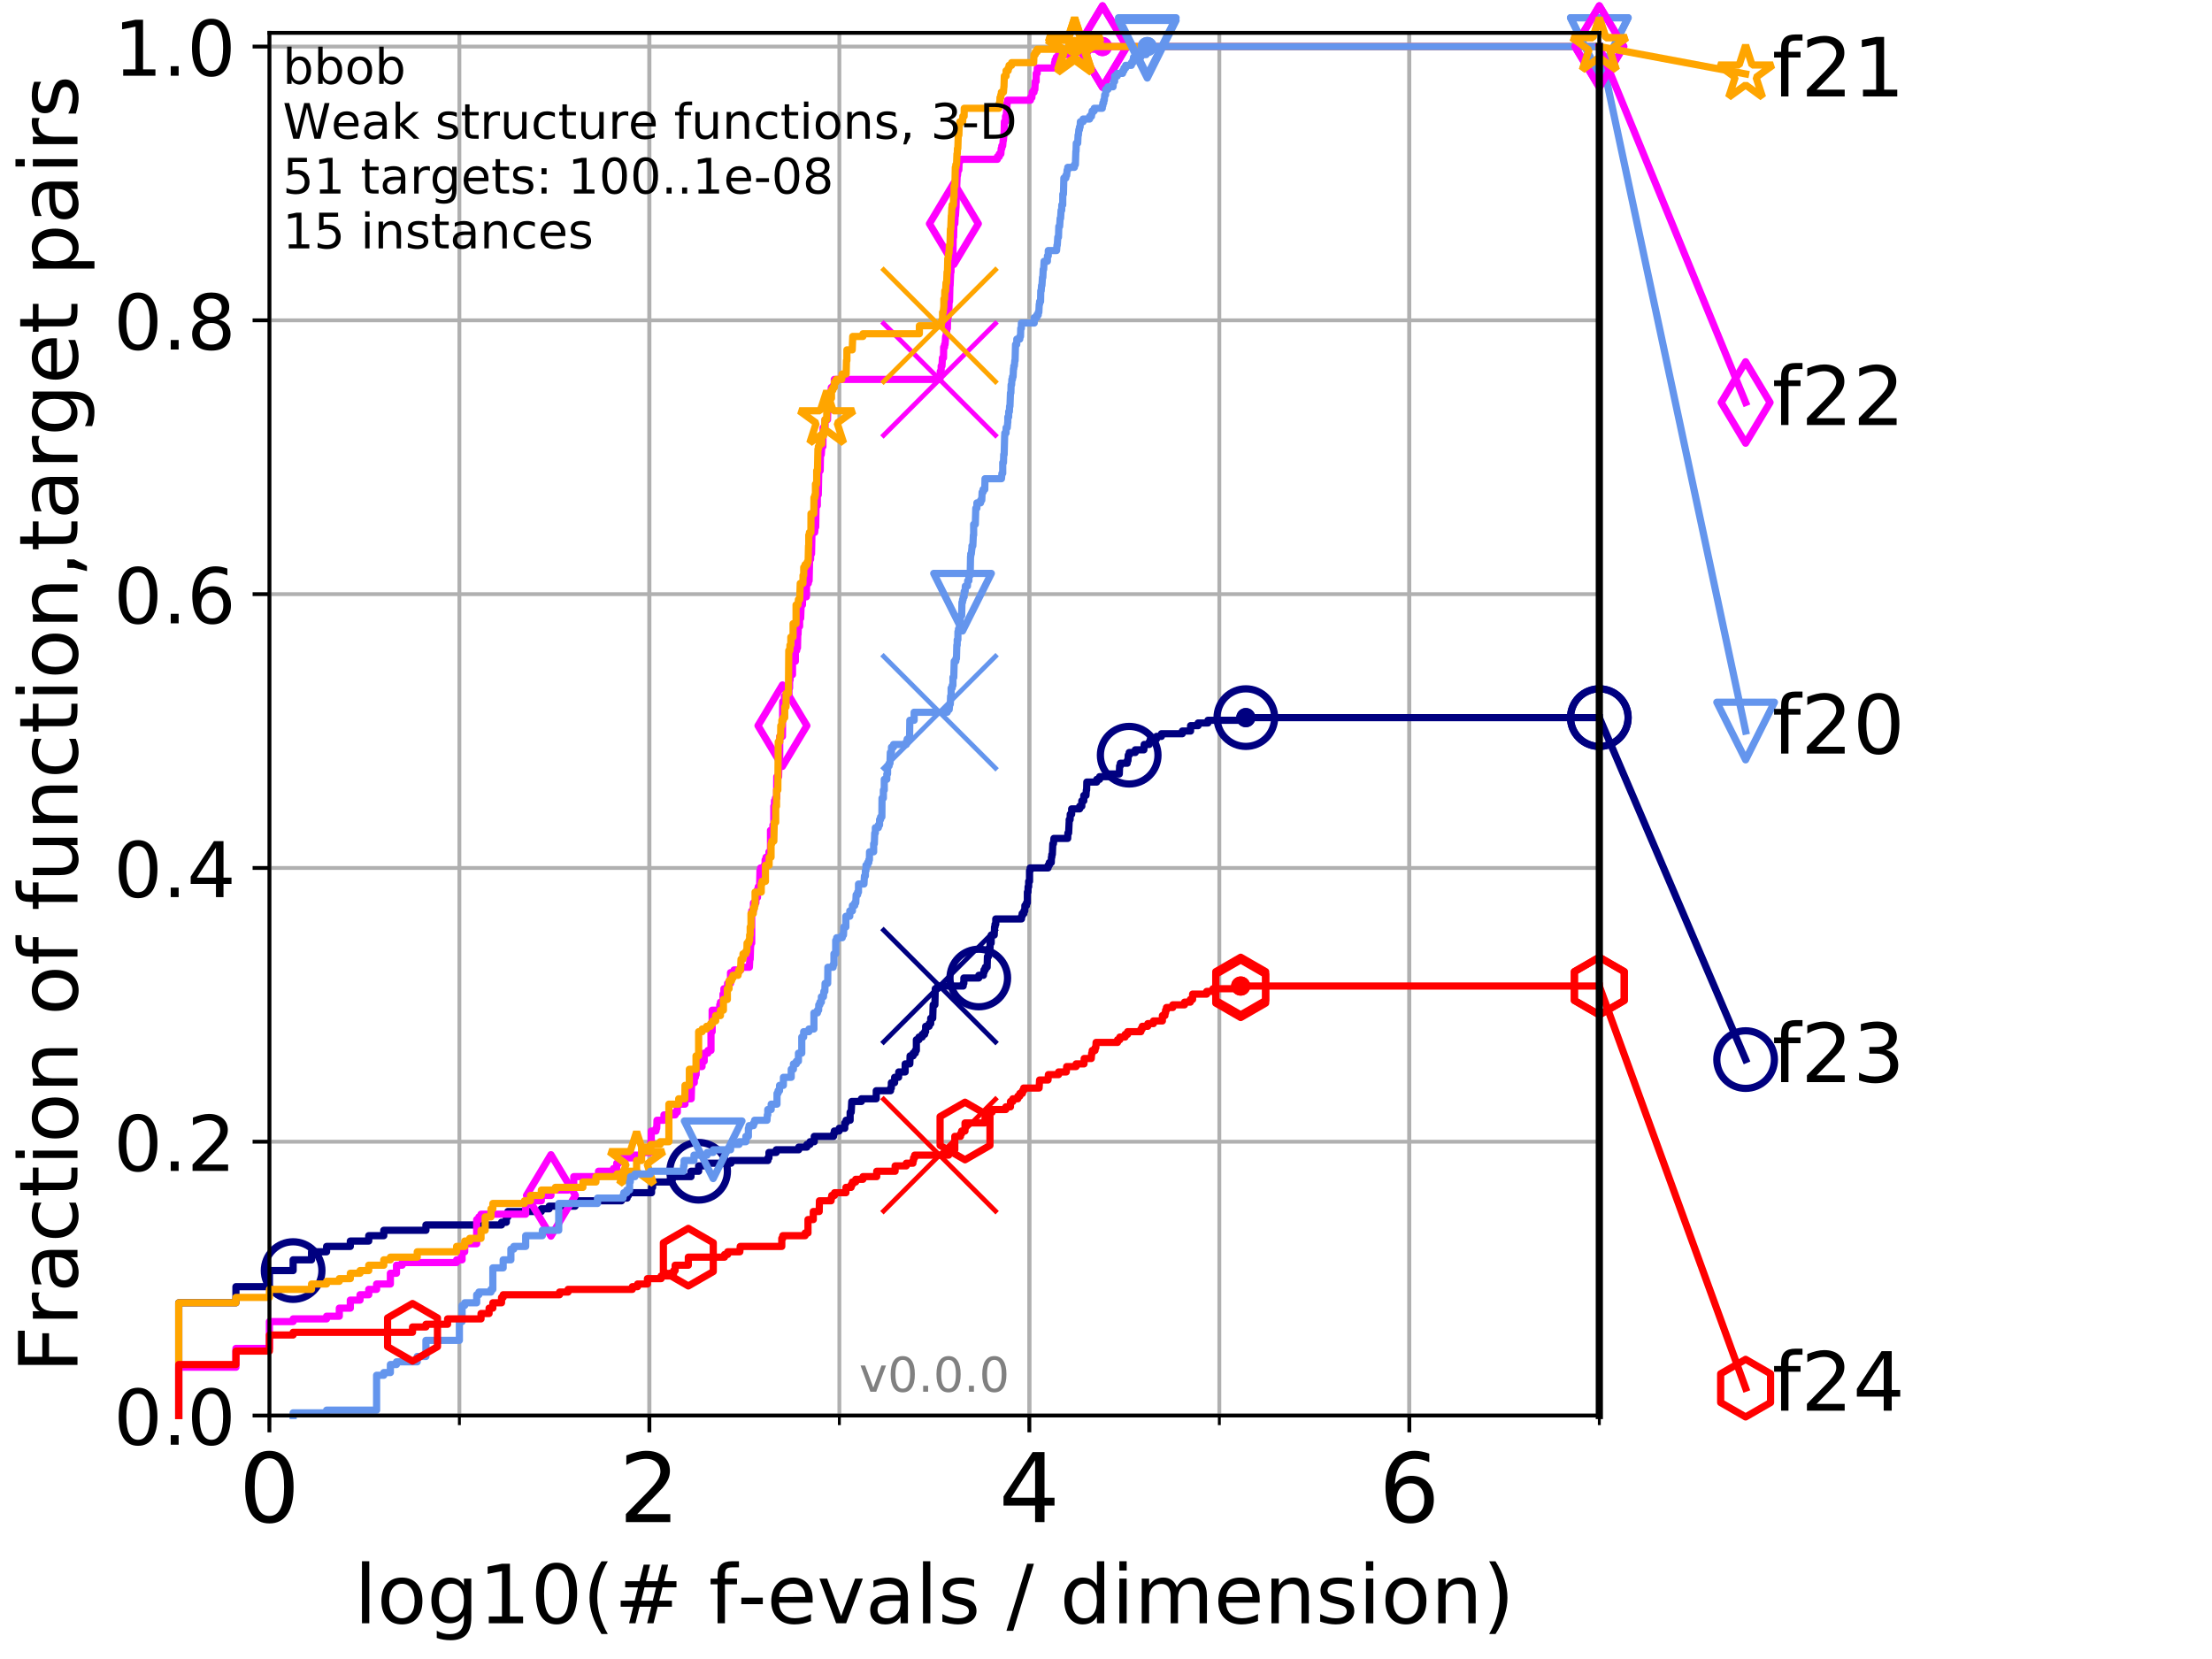 <?xml version="1.0" encoding="utf-8" standalone="no"?>
<!DOCTYPE svg PUBLIC "-//W3C//DTD SVG 1.1//EN"
  "http://www.w3.org/Graphics/SVG/1.1/DTD/svg11.dtd">
<!-- Created with matplotlib (http://matplotlib.org/) -->
<svg height="345.6pt" version="1.1" viewBox="0 0 460.8 345.6" width="460.8pt" xmlns="http://www.w3.org/2000/svg" xmlns:xlink="http://www.w3.org/1999/xlink">
 <defs>
  <style type="text/css">
*{stroke-linecap:butt;stroke-linejoin:round;}
  </style>
 </defs>
 <g id="figure_1">
  <g id="patch_1">
   <path d="M 0 345.6 
L 460.8 345.6 
L 460.8 0 
L 0 0 
z
" style="fill:#ffffff;"/>
  </g>
  <g id="axes_1">
   <g id="patch_2">
    <path d="M 56.12 294.88 
L 333.168 294.88 
L 333.168 6.845 
L 56.12 6.845 
z
" style="fill:#ffffff;"/>
   </g>
   <g id="matplotlib.axis_1">
    <g id="xtick_1">
     <g id="line2d_1">
      <path clip-path="url(#pabc3f5d516)" d="M 56.12 294.88 
L 56.12 6.845 
" style="fill:none;stroke:#b0b0b0;stroke-linecap:square;stroke-width:0.8;"/>
     </g>
     <g id="line2d_2">
      <defs>
       <path d="M 0 0 
L 0 3.5 
" id="m396e9a43dd" style="stroke:#000000;stroke-width:0.8;"/>
      </defs>
      <g>
       <use style="stroke:#000000;stroke-width:0.8;" x="56.12" xlink:href="#m396e9a43dd" y="294.88"/>
      </g>
     </g>
     <g id="text_1">
      <!-- 0 -->
      <defs>
       <path d="M 31.781 66.406 
Q 24.172 66.406 20.328 58.906 
Q 16.5 51.422 16.5 36.375 
Q 16.5 21.391 20.328 13.891 
Q 24.172 6.391 31.781 6.391 
Q 39.453 6.391 43.281 13.891 
Q 47.125 21.391 47.125 36.375 
Q 47.125 51.422 43.281 58.906 
Q 39.453 66.406 31.781 66.406 
z
M 31.781 74.219 
Q 44.047 74.219 50.516 64.516 
Q 56.984 54.828 56.984 36.375 
Q 56.984 17.969 50.516 8.266 
Q 44.047 -1.422 31.781 -1.422 
Q 19.531 -1.422 13.062 8.266 
Q 6.594 17.969 6.594 36.375 
Q 6.594 54.828 13.062 64.516 
Q 19.531 74.219 31.781 74.219 
z
" id="DejaVuSans-30"/>
      </defs>
      <g transform="translate(49.758 317.077)scale(0.2 -0.2)">
       <use xlink:href="#DejaVuSans-30"/>
      </g>
     </g>
    </g>
    <g id="xtick_2">
     <g id="line2d_3">
      <path clip-path="url(#pabc3f5d516)" d="M 135.277 294.88 
L 135.277 6.845 
" style="fill:none;stroke:#b0b0b0;stroke-linecap:square;stroke-width:0.8;"/>
     </g>
     <g id="line2d_4">
      <g>
       <use style="stroke:#000000;stroke-width:0.8;" x="135.277" xlink:href="#m396e9a43dd" y="294.88"/>
      </g>
     </g>
     <g id="text_2">
      <!-- 2 -->
      <defs>
       <path d="M 19.188 8.297 
L 53.609 8.297 
L 53.609 0 
L 7.328 0 
L 7.328 8.297 
Q 12.938 14.109 22.625 23.891 
Q 32.328 33.688 34.812 36.531 
Q 39.547 41.844 41.422 45.531 
Q 43.312 49.219 43.312 52.781 
Q 43.312 58.594 39.234 62.25 
Q 35.156 65.922 28.609 65.922 
Q 23.969 65.922 18.812 64.312 
Q 13.672 62.703 7.812 59.422 
L 7.812 69.391 
Q 13.766 71.781 18.938 73 
Q 24.125 74.219 28.422 74.219 
Q 39.75 74.219 46.484 68.547 
Q 53.219 62.891 53.219 53.422 
Q 53.219 48.922 51.531 44.891 
Q 49.859 40.875 45.406 35.406 
Q 44.188 33.984 37.641 27.219 
Q 31.109 20.453 19.188 8.297 
z
" id="DejaVuSans-32"/>
      </defs>
      <g transform="translate(128.914 317.077)scale(0.2 -0.2)">
       <use xlink:href="#DejaVuSans-32"/>
      </g>
     </g>
    </g>
    <g id="xtick_3">
     <g id="line2d_5">
      <path clip-path="url(#pabc3f5d516)" d="M 214.433 294.88 
L 214.433 6.845 
" style="fill:none;stroke:#b0b0b0;stroke-linecap:square;stroke-width:0.8;"/>
     </g>
     <g id="line2d_6">
      <g>
       <use style="stroke:#000000;stroke-width:0.8;" x="214.433" xlink:href="#m396e9a43dd" y="294.88"/>
      </g>
     </g>
     <g id="text_3">
      <!-- 4 -->
      <defs>
       <path d="M 37.797 64.312 
L 12.891 25.391 
L 37.797 25.391 
z
M 35.203 72.906 
L 47.609 72.906 
L 47.609 25.391 
L 58.016 25.391 
L 58.016 17.188 
L 47.609 17.188 
L 47.609 0 
L 37.797 0 
L 37.797 17.188 
L 4.891 17.188 
L 4.891 26.703 
z
" id="DejaVuSans-34"/>
      </defs>
      <g transform="translate(208.071 317.077)scale(0.2 -0.2)">
       <use xlink:href="#DejaVuSans-34"/>
      </g>
     </g>
    </g>
    <g id="xtick_4">
     <g id="line2d_7">
      <path clip-path="url(#pabc3f5d516)" d="M 293.59 294.88 
L 293.59 6.845 
" style="fill:none;stroke:#b0b0b0;stroke-linecap:square;stroke-width:0.8;"/>
     </g>
     <g id="line2d_8">
      <g>
       <use style="stroke:#000000;stroke-width:0.8;" x="293.59" xlink:href="#m396e9a43dd" y="294.88"/>
      </g>
     </g>
     <g id="text_4">
      <!-- 6 -->
      <defs>
       <path d="M 33.016 40.375 
Q 26.375 40.375 22.484 35.828 
Q 18.609 31.297 18.609 23.391 
Q 18.609 15.531 22.484 10.953 
Q 26.375 6.391 33.016 6.391 
Q 39.656 6.391 43.531 10.953 
Q 47.406 15.531 47.406 23.391 
Q 47.406 31.297 43.531 35.828 
Q 39.656 40.375 33.016 40.375 
z
M 52.594 71.297 
L 52.594 62.312 
Q 48.875 64.062 45.094 64.984 
Q 41.312 65.922 37.594 65.922 
Q 27.828 65.922 22.672 59.328 
Q 17.531 52.734 16.797 39.406 
Q 19.672 43.656 24.016 45.922 
Q 28.375 48.188 33.594 48.188 
Q 44.578 48.188 50.953 41.516 
Q 57.328 34.859 57.328 23.391 
Q 57.328 12.156 50.688 5.359 
Q 44.047 -1.422 33.016 -1.422 
Q 20.359 -1.422 13.672 8.266 
Q 6.984 17.969 6.984 36.375 
Q 6.984 53.656 15.188 63.938 
Q 23.391 74.219 37.203 74.219 
Q 40.922 74.219 44.703 73.484 
Q 48.484 72.75 52.594 71.297 
z
" id="DejaVuSans-36"/>
      </defs>
      <g transform="translate(287.227 317.077)scale(0.2 -0.2)">
       <use xlink:href="#DejaVuSans-36"/>
      </g>
     </g>
    </g>
    <g id="xtick_5">
     <g id="line2d_9">
      <path clip-path="url(#pabc3f5d516)" d="M 56.12 294.88 
L 56.12 6.845 
" style="fill:none;stroke:#b0b0b0;stroke-linecap:square;stroke-width:0.8;"/>
     </g>
     <g id="line2d_10">
      <defs>
       <path d="M 0 0 
L 0 2 
" id="m6334d11d3f" style="stroke:#000000;stroke-width:0.6;"/>
      </defs>
      <g>
       <use style="stroke:#000000;stroke-width:0.6;" x="56.12" xlink:href="#m6334d11d3f" y="294.88"/>
      </g>
     </g>
    </g>
    <g id="xtick_6">
     <g id="line2d_11">
      <path clip-path="url(#pabc3f5d516)" d="M 95.698 294.88 
L 95.698 6.845 
" style="fill:none;stroke:#b0b0b0;stroke-linecap:square;stroke-width:0.8;"/>
     </g>
     <g id="line2d_12">
      <g>
       <use style="stroke:#000000;stroke-width:0.6;" x="95.698" xlink:href="#m6334d11d3f" y="294.88"/>
      </g>
     </g>
    </g>
    <g id="xtick_7">
     <g id="line2d_13">
      <path clip-path="url(#pabc3f5d516)" d="M 135.277 294.88 
L 135.277 6.845 
" style="fill:none;stroke:#b0b0b0;stroke-linecap:square;stroke-width:0.8;"/>
     </g>
     <g id="line2d_14">
      <g>
       <use style="stroke:#000000;stroke-width:0.6;" x="135.277" xlink:href="#m6334d11d3f" y="294.88"/>
      </g>
     </g>
    </g>
    <g id="xtick_8">
     <g id="line2d_15">
      <path clip-path="url(#pabc3f5d516)" d="M 174.855 294.88 
L 174.855 6.845 
" style="fill:none;stroke:#b0b0b0;stroke-linecap:square;stroke-width:0.8;"/>
     </g>
     <g id="line2d_16">
      <g>
       <use style="stroke:#000000;stroke-width:0.6;" x="174.855" xlink:href="#m6334d11d3f" y="294.88"/>
      </g>
     </g>
    </g>
    <g id="xtick_9">
     <g id="line2d_17">
      <path clip-path="url(#pabc3f5d516)" d="M 214.433 294.88 
L 214.433 6.845 
" style="fill:none;stroke:#b0b0b0;stroke-linecap:square;stroke-width:0.8;"/>
     </g>
     <g id="line2d_18">
      <g>
       <use style="stroke:#000000;stroke-width:0.6;" x="214.433" xlink:href="#m6334d11d3f" y="294.88"/>
      </g>
     </g>
    </g>
    <g id="xtick_10">
     <g id="line2d_19">
      <path clip-path="url(#pabc3f5d516)" d="M 254.011 294.88 
L 254.011 6.845 
" style="fill:none;stroke:#b0b0b0;stroke-linecap:square;stroke-width:0.8;"/>
     </g>
     <g id="line2d_20">
      <g>
       <use style="stroke:#000000;stroke-width:0.6;" x="254.011" xlink:href="#m6334d11d3f" y="294.88"/>
      </g>
     </g>
    </g>
    <g id="xtick_11">
     <g id="line2d_21">
      <path clip-path="url(#pabc3f5d516)" d="M 293.59 294.88 
L 293.59 6.845 
" style="fill:none;stroke:#b0b0b0;stroke-linecap:square;stroke-width:0.8;"/>
     </g>
     <g id="line2d_22">
      <g>
       <use style="stroke:#000000;stroke-width:0.6;" x="293.59" xlink:href="#m6334d11d3f" y="294.88"/>
      </g>
     </g>
    </g>
    <g id="xtick_12">
     <g id="line2d_23">
      <path clip-path="url(#pabc3f5d516)" d="M 333.168 294.88 
L 333.168 6.845 
" style="fill:none;stroke:#b0b0b0;stroke-linecap:square;stroke-width:0.8;"/>
     </g>
     <g id="line2d_24">
      <g>
       <use style="stroke:#000000;stroke-width:0.6;" x="333.168" xlink:href="#m6334d11d3f" y="294.88"/>
      </g>
     </g>
    </g>
    <g id="text_5">
     <!-- log10(# f-evals / dimension) -->
     <defs>
      <path d="M 9.422 75.984 
L 18.406 75.984 
L 18.406 0 
L 9.422 0 
z
" id="DejaVuSans-6c"/>
      <path d="M 30.609 48.391 
Q 23.391 48.391 19.188 42.75 
Q 14.984 37.109 14.984 27.297 
Q 14.984 17.484 19.156 11.844 
Q 23.344 6.203 30.609 6.203 
Q 37.797 6.203 41.984 11.859 
Q 46.188 17.531 46.188 27.297 
Q 46.188 37.016 41.984 42.703 
Q 37.797 48.391 30.609 48.391 
z
M 30.609 56 
Q 42.328 56 49.016 48.375 
Q 55.719 40.766 55.719 27.297 
Q 55.719 13.875 49.016 6.219 
Q 42.328 -1.422 30.609 -1.422 
Q 18.844 -1.422 12.172 6.219 
Q 5.516 13.875 5.516 27.297 
Q 5.516 40.766 12.172 48.375 
Q 18.844 56 30.609 56 
z
" id="DejaVuSans-6f"/>
      <path d="M 45.406 27.984 
Q 45.406 37.75 41.375 43.109 
Q 37.359 48.484 30.078 48.484 
Q 22.859 48.484 18.828 43.109 
Q 14.797 37.75 14.797 27.984 
Q 14.797 18.266 18.828 12.891 
Q 22.859 7.516 30.078 7.516 
Q 37.359 7.516 41.375 12.891 
Q 45.406 18.266 45.406 27.984 
z
M 54.391 6.781 
Q 54.391 -7.172 48.188 -13.984 
Q 42 -20.797 29.203 -20.797 
Q 24.469 -20.797 20.266 -20.094 
Q 16.062 -19.391 12.109 -17.922 
L 12.109 -9.188 
Q 16.062 -11.328 19.922 -12.344 
Q 23.781 -13.375 27.781 -13.375 
Q 36.625 -13.375 41.016 -8.766 
Q 45.406 -4.156 45.406 5.172 
L 45.406 9.625 
Q 42.625 4.781 38.281 2.391 
Q 33.938 0 27.875 0 
Q 17.828 0 11.672 7.656 
Q 5.516 15.328 5.516 27.984 
Q 5.516 40.672 11.672 48.328 
Q 17.828 56 27.875 56 
Q 33.938 56 38.281 53.609 
Q 42.625 51.219 45.406 46.391 
L 45.406 54.688 
L 54.391 54.688 
z
" id="DejaVuSans-67"/>
      <path d="M 12.406 8.297 
L 28.516 8.297 
L 28.516 63.922 
L 10.984 60.406 
L 10.984 69.391 
L 28.422 72.906 
L 38.281 72.906 
L 38.281 8.297 
L 54.391 8.297 
L 54.391 0 
L 12.406 0 
z
" id="DejaVuSans-31"/>
      <path d="M 31 75.875 
Q 24.469 64.656 21.281 53.656 
Q 18.109 42.672 18.109 31.391 
Q 18.109 20.125 21.312 9.062 
Q 24.516 -2 31 -13.188 
L 23.188 -13.188 
Q 15.875 -1.703 12.234 9.375 
Q 8.594 20.453 8.594 31.391 
Q 8.594 42.281 12.203 53.312 
Q 15.828 64.359 23.188 75.875 
z
" id="DejaVuSans-28"/>
      <path d="M 51.125 44 
L 36.922 44 
L 32.812 27.688 
L 47.125 27.688 
z
M 43.797 71.781 
L 38.719 51.516 
L 52.984 51.516 
L 58.109 71.781 
L 65.922 71.781 
L 60.891 51.516 
L 76.125 51.516 
L 76.125 44 
L 58.984 44 
L 54.984 27.688 
L 70.516 27.688 
L 70.516 20.219 
L 53.078 20.219 
L 48 0 
L 40.188 0 
L 45.219 20.219 
L 30.906 20.219 
L 25.875 0 
L 18.016 0 
L 23.094 20.219 
L 7.719 20.219 
L 7.719 27.688 
L 24.906 27.688 
L 29 44 
L 13.281 44 
L 13.281 51.516 
L 30.906 51.516 
L 35.891 71.781 
z
" id="DejaVuSans-23"/>
      <path id="DejaVuSans-20"/>
      <path d="M 37.109 75.984 
L 37.109 68.5 
L 28.516 68.5 
Q 23.688 68.5 21.797 66.547 
Q 19.922 64.594 19.922 59.516 
L 19.922 54.688 
L 34.719 54.688 
L 34.719 47.703 
L 19.922 47.703 
L 19.922 0 
L 10.891 0 
L 10.891 47.703 
L 2.297 47.703 
L 2.297 54.688 
L 10.891 54.688 
L 10.891 58.5 
Q 10.891 67.625 15.141 71.797 
Q 19.391 75.984 28.609 75.984 
z
" id="DejaVuSans-66"/>
      <path d="M 4.891 31.391 
L 31.203 31.391 
L 31.203 23.391 
L 4.891 23.391 
z
" id="DejaVuSans-2d"/>
      <path d="M 56.203 29.594 
L 56.203 25.203 
L 14.891 25.203 
Q 15.484 15.922 20.484 11.062 
Q 25.484 6.203 34.422 6.203 
Q 39.594 6.203 44.453 7.469 
Q 49.312 8.734 54.109 11.281 
L 54.109 2.781 
Q 49.266 0.734 44.188 -0.344 
Q 39.109 -1.422 33.891 -1.422 
Q 20.797 -1.422 13.156 6.188 
Q 5.516 13.812 5.516 26.812 
Q 5.516 40.234 12.766 48.109 
Q 20.016 56 32.328 56 
Q 43.359 56 49.781 48.891 
Q 56.203 41.797 56.203 29.594 
z
M 47.219 32.234 
Q 47.125 39.594 43.094 43.984 
Q 39.062 48.391 32.422 48.391 
Q 24.906 48.391 20.391 44.141 
Q 15.875 39.891 15.188 32.172 
z
" id="DejaVuSans-65"/>
      <path d="M 2.984 54.688 
L 12.5 54.688 
L 29.594 8.797 
L 46.688 54.688 
L 56.203 54.688 
L 35.688 0 
L 23.484 0 
z
" id="DejaVuSans-76"/>
      <path d="M 34.281 27.484 
Q 23.391 27.484 19.188 25 
Q 14.984 22.516 14.984 16.5 
Q 14.984 11.719 18.141 8.906 
Q 21.297 6.109 26.703 6.109 
Q 34.188 6.109 38.703 11.406 
Q 43.219 16.703 43.219 25.484 
L 43.219 27.484 
z
M 52.203 31.203 
L 52.203 0 
L 43.219 0 
L 43.219 8.297 
Q 40.141 3.328 35.547 0.953 
Q 30.953 -1.422 24.312 -1.422 
Q 15.922 -1.422 10.953 3.297 
Q 6 8.016 6 15.922 
Q 6 25.141 12.172 29.828 
Q 18.359 34.516 30.609 34.516 
L 43.219 34.516 
L 43.219 35.406 
Q 43.219 41.609 39.141 45 
Q 35.062 48.391 27.688 48.391 
Q 23 48.391 18.547 47.266 
Q 14.109 46.141 10.016 43.891 
L 10.016 52.203 
Q 14.938 54.109 19.578 55.047 
Q 24.219 56 28.609 56 
Q 40.484 56 46.344 49.844 
Q 52.203 43.703 52.203 31.203 
z
" id="DejaVuSans-61"/>
      <path d="M 44.281 53.078 
L 44.281 44.578 
Q 40.484 46.531 36.375 47.5 
Q 32.281 48.484 27.875 48.484 
Q 21.188 48.484 17.844 46.438 
Q 14.5 44.391 14.5 40.281 
Q 14.5 37.156 16.891 35.375 
Q 19.281 33.594 26.516 31.984 
L 29.594 31.297 
Q 39.156 29.25 43.188 25.516 
Q 47.219 21.781 47.219 15.094 
Q 47.219 7.469 41.188 3.016 
Q 35.156 -1.422 24.609 -1.422 
Q 20.219 -1.422 15.453 -0.562 
Q 10.688 0.297 5.422 2 
L 5.422 11.281 
Q 10.406 8.688 15.234 7.391 
Q 20.062 6.109 24.812 6.109 
Q 31.156 6.109 34.562 8.281 
Q 37.984 10.453 37.984 14.406 
Q 37.984 18.062 35.516 20.016 
Q 33.062 21.969 24.703 23.781 
L 21.578 24.516 
Q 13.234 26.266 9.516 29.906 
Q 5.812 33.547 5.812 39.891 
Q 5.812 47.609 11.281 51.797 
Q 16.75 56 26.812 56 
Q 31.781 56 36.172 55.266 
Q 40.578 54.547 44.281 53.078 
z
" id="DejaVuSans-73"/>
      <path d="M 25.391 72.906 
L 33.688 72.906 
L 8.297 -9.281 
L 0 -9.281 
z
" id="DejaVuSans-2f"/>
      <path d="M 45.406 46.391 
L 45.406 75.984 
L 54.391 75.984 
L 54.391 0 
L 45.406 0 
L 45.406 8.203 
Q 42.578 3.328 38.25 0.953 
Q 33.938 -1.422 27.875 -1.422 
Q 17.969 -1.422 11.734 6.484 
Q 5.516 14.406 5.516 27.297 
Q 5.516 40.188 11.734 48.094 
Q 17.969 56 27.875 56 
Q 33.938 56 38.25 53.625 
Q 42.578 51.266 45.406 46.391 
z
M 14.797 27.297 
Q 14.797 17.391 18.875 11.75 
Q 22.953 6.109 30.078 6.109 
Q 37.203 6.109 41.297 11.75 
Q 45.406 17.391 45.406 27.297 
Q 45.406 37.203 41.297 42.844 
Q 37.203 48.484 30.078 48.484 
Q 22.953 48.484 18.875 42.844 
Q 14.797 37.203 14.797 27.297 
z
" id="DejaVuSans-64"/>
      <path d="M 9.422 54.688 
L 18.406 54.688 
L 18.406 0 
L 9.422 0 
z
M 9.422 75.984 
L 18.406 75.984 
L 18.406 64.594 
L 9.422 64.594 
z
" id="DejaVuSans-69"/>
      <path d="M 52 44.188 
Q 55.375 50.25 60.062 53.125 
Q 64.75 56 71.094 56 
Q 79.641 56 84.281 50.016 
Q 88.922 44.047 88.922 33.016 
L 88.922 0 
L 79.891 0 
L 79.891 32.719 
Q 79.891 40.578 77.094 44.375 
Q 74.312 48.188 68.609 48.188 
Q 61.625 48.188 57.562 43.547 
Q 53.516 38.922 53.516 30.906 
L 53.516 0 
L 44.484 0 
L 44.484 32.719 
Q 44.484 40.625 41.703 44.406 
Q 38.922 48.188 33.109 48.188 
Q 26.219 48.188 22.156 43.531 
Q 18.109 38.875 18.109 30.906 
L 18.109 0 
L 9.078 0 
L 9.078 54.688 
L 18.109 54.688 
L 18.109 46.188 
Q 21.188 51.219 25.484 53.609 
Q 29.781 56 35.688 56 
Q 41.656 56 45.828 52.969 
Q 50 49.953 52 44.188 
z
" id="DejaVuSans-6d"/>
      <path d="M 54.891 33.016 
L 54.891 0 
L 45.906 0 
L 45.906 32.719 
Q 45.906 40.484 42.875 44.328 
Q 39.844 48.188 33.797 48.188 
Q 26.516 48.188 22.312 43.547 
Q 18.109 38.922 18.109 30.906 
L 18.109 0 
L 9.078 0 
L 9.078 54.688 
L 18.109 54.688 
L 18.109 46.188 
Q 21.344 51.125 25.703 53.562 
Q 30.078 56 35.797 56 
Q 45.219 56 50.047 50.172 
Q 54.891 44.344 54.891 33.016 
z
" id="DejaVuSans-6e"/>
      <path d="M 8.016 75.875 
L 15.828 75.875 
Q 23.141 64.359 26.781 53.312 
Q 30.422 42.281 30.422 31.391 
Q 30.422 20.453 26.781 9.375 
Q 23.141 -1.703 15.828 -13.188 
L 8.016 -13.188 
Q 14.5 -2 17.703 9.062 
Q 20.906 20.125 20.906 31.391 
Q 20.906 42.672 17.703 53.656 
Q 14.5 64.656 8.016 75.875 
z
" id="DejaVuSans-29"/>
     </defs>
     <g transform="translate(73.803 338.154)scale(0.17 -0.17)">
      <use xlink:href="#DejaVuSans-6c"/>
      <use x="27.783" xlink:href="#DejaVuSans-6f"/>
      <use x="88.965" xlink:href="#DejaVuSans-67"/>
      <use x="152.441" xlink:href="#DejaVuSans-31"/>
      <use x="216.064" xlink:href="#DejaVuSans-30"/>
      <use x="279.688" xlink:href="#DejaVuSans-28"/>
      <use x="318.701" xlink:href="#DejaVuSans-23"/>
      <use x="402.49" xlink:href="#DejaVuSans-20"/>
      <use x="434.277" xlink:href="#DejaVuSans-66"/>
      <use x="469.404" xlink:href="#DejaVuSans-2d"/>
      <use x="505.488" xlink:href="#DejaVuSans-65"/>
      <use x="567.012" xlink:href="#DejaVuSans-76"/>
      <use x="626.191" xlink:href="#DejaVuSans-61"/>
      <use x="687.471" xlink:href="#DejaVuSans-6c"/>
      <use x="715.254" xlink:href="#DejaVuSans-73"/>
      <use x="767.354" xlink:href="#DejaVuSans-20"/>
      <use x="799.141" xlink:href="#DejaVuSans-2f"/>
      <use x="832.832" xlink:href="#DejaVuSans-20"/>
      <use x="864.619" xlink:href="#DejaVuSans-64"/>
      <use x="928.096" xlink:href="#DejaVuSans-69"/>
      <use x="955.879" xlink:href="#DejaVuSans-6d"/>
      <use x="1053.291" xlink:href="#DejaVuSans-65"/>
      <use x="1114.814" xlink:href="#DejaVuSans-6e"/>
      <use x="1178.193" xlink:href="#DejaVuSans-73"/>
      <use x="1230.293" xlink:href="#DejaVuSans-69"/>
      <use x="1258.076" xlink:href="#DejaVuSans-6f"/>
      <use x="1319.258" xlink:href="#DejaVuSans-6e"/>
      <use x="1382.637" xlink:href="#DejaVuSans-29"/>
     </g>
    </g>
   </g>
   <g id="matplotlib.axis_2">
    <g id="ytick_1">
     <g id="line2d_25">
      <path clip-path="url(#pabc3f5d516)" d="M 56.12 294.88 
L 333.168 294.88 
" style="fill:none;stroke:#b0b0b0;stroke-linecap:square;stroke-width:0.8;"/>
     </g>
     <g id="line2d_26">
      <defs>
       <path d="M 0 0 
L -3.5 0 
" id="m89f1c41d29" style="stroke:#000000;stroke-width:0.8;"/>
      </defs>
      <g>
       <use style="stroke:#000000;stroke-width:0.8;" x="56.12" xlink:href="#m89f1c41d29" y="294.88"/>
      </g>
     </g>
     <g id="text_6">
      <!-- 0.0 -->
      <defs>
       <path d="M 10.688 12.406 
L 21 12.406 
L 21 0 
L 10.688 0 
z
" id="DejaVuSans-2e"/>
      </defs>
      <g transform="translate(23.675 300.959)scale(0.16 -0.16)">
       <use xlink:href="#DejaVuSans-30"/>
       <use x="63.623" xlink:href="#DejaVuSans-2e"/>
       <use x="95.41" xlink:href="#DejaVuSans-30"/>
      </g>
     </g>
    </g>
    <g id="ytick_2">
     <g id="line2d_27">
      <path clip-path="url(#pabc3f5d516)" d="M 56.12 237.843 
L 333.168 237.843 
" style="fill:none;stroke:#b0b0b0;stroke-linecap:square;stroke-width:0.8;"/>
     </g>
     <g id="line2d_28">
      <g>
       <use style="stroke:#000000;stroke-width:0.8;" x="56.12" xlink:href="#m89f1c41d29" y="237.843"/>
      </g>
     </g>
     <g id="text_7">
      <!-- 0.2 -->
      <g transform="translate(23.675 243.922)scale(0.16 -0.16)">
       <use xlink:href="#DejaVuSans-30"/>
       <use x="63.623" xlink:href="#DejaVuSans-2e"/>
       <use x="95.41" xlink:href="#DejaVuSans-32"/>
      </g>
     </g>
    </g>
    <g id="ytick_3">
     <g id="line2d_29">
      <path clip-path="url(#pabc3f5d516)" d="M 56.12 180.807 
L 333.168 180.807 
" style="fill:none;stroke:#b0b0b0;stroke-linecap:square;stroke-width:0.8;"/>
     </g>
     <g id="line2d_30">
      <g>
       <use style="stroke:#000000;stroke-width:0.8;" x="56.12" xlink:href="#m89f1c41d29" y="180.807"/>
      </g>
     </g>
     <g id="text_8">
      <!-- 0.4 -->
      <g transform="translate(23.675 186.886)scale(0.16 -0.16)">
       <use xlink:href="#DejaVuSans-30"/>
       <use x="63.623" xlink:href="#DejaVuSans-2e"/>
       <use x="95.41" xlink:href="#DejaVuSans-34"/>
      </g>
     </g>
    </g>
    <g id="ytick_4">
     <g id="line2d_31">
      <path clip-path="url(#pabc3f5d516)" d="M 56.12 123.77 
L 333.168 123.77 
" style="fill:none;stroke:#b0b0b0;stroke-linecap:square;stroke-width:0.8;"/>
     </g>
     <g id="line2d_32">
      <g>
       <use style="stroke:#000000;stroke-width:0.8;" x="56.12" xlink:href="#m89f1c41d29" y="123.77"/>
      </g>
     </g>
     <g id="text_9">
      <!-- 0.6 -->
      <g transform="translate(23.675 129.849)scale(0.16 -0.16)">
       <use xlink:href="#DejaVuSans-30"/>
       <use x="63.623" xlink:href="#DejaVuSans-2e"/>
       <use x="95.41" xlink:href="#DejaVuSans-36"/>
      </g>
     </g>
    </g>
    <g id="ytick_5">
     <g id="line2d_33">
      <path clip-path="url(#pabc3f5d516)" d="M 56.12 66.734 
L 333.168 66.734 
" style="fill:none;stroke:#b0b0b0;stroke-linecap:square;stroke-width:0.8;"/>
     </g>
     <g id="line2d_34">
      <g>
       <use style="stroke:#000000;stroke-width:0.8;" x="56.12" xlink:href="#m89f1c41d29" y="66.734"/>
      </g>
     </g>
     <g id="text_10">
      <!-- 0.8 -->
      <defs>
       <path d="M 31.781 34.625 
Q 24.75 34.625 20.719 30.859 
Q 16.703 27.094 16.703 20.516 
Q 16.703 13.922 20.719 10.156 
Q 24.75 6.391 31.781 6.391 
Q 38.812 6.391 42.859 10.172 
Q 46.922 13.969 46.922 20.516 
Q 46.922 27.094 42.891 30.859 
Q 38.875 34.625 31.781 34.625 
z
M 21.922 38.812 
Q 15.578 40.375 12.031 44.719 
Q 8.5 49.078 8.5 55.328 
Q 8.5 64.062 14.719 69.141 
Q 20.953 74.219 31.781 74.219 
Q 42.672 74.219 48.875 69.141 
Q 55.078 64.062 55.078 55.328 
Q 55.078 49.078 51.531 44.719 
Q 48 40.375 41.703 38.812 
Q 48.828 37.156 52.797 32.312 
Q 56.781 27.484 56.781 20.516 
Q 56.781 9.906 50.312 4.234 
Q 43.844 -1.422 31.781 -1.422 
Q 19.734 -1.422 13.25 4.234 
Q 6.781 9.906 6.781 20.516 
Q 6.781 27.484 10.781 32.312 
Q 14.797 37.156 21.922 38.812 
z
M 18.312 54.391 
Q 18.312 48.734 21.844 45.562 
Q 25.391 42.391 31.781 42.391 
Q 38.141 42.391 41.719 45.562 
Q 45.312 48.734 45.312 54.391 
Q 45.312 60.062 41.719 63.234 
Q 38.141 66.406 31.781 66.406 
Q 25.391 66.406 21.844 63.234 
Q 18.312 60.062 18.312 54.391 
z
" id="DejaVuSans-38"/>
      </defs>
      <g transform="translate(23.675 72.812)scale(0.16 -0.16)">
       <use xlink:href="#DejaVuSans-30"/>
       <use x="63.623" xlink:href="#DejaVuSans-2e"/>
       <use x="95.41" xlink:href="#DejaVuSans-38"/>
      </g>
     </g>
    </g>
    <g id="ytick_6">
     <g id="line2d_35">
      <path clip-path="url(#pabc3f5d516)" d="M 56.12 9.697 
L 333.168 9.697 
" style="fill:none;stroke:#b0b0b0;stroke-linecap:square;stroke-width:0.8;"/>
     </g>
     <g id="line2d_36">
      <g>
       <use style="stroke:#000000;stroke-width:0.8;" x="56.12" xlink:href="#m89f1c41d29" y="9.697"/>
      </g>
     </g>
     <g id="text_11">
      <!-- 1.0 -->
      <g transform="translate(23.675 15.776)scale(0.16 -0.16)">
       <use xlink:href="#DejaVuSans-31"/>
       <use x="63.623" xlink:href="#DejaVuSans-2e"/>
       <use x="95.41" xlink:href="#DejaVuSans-30"/>
      </g>
     </g>
    </g>
    <g id="text_12">
     <!-- Fraction of function,target pairs -->
     <defs>
      <path d="M 9.812 72.906 
L 51.703 72.906 
L 51.703 64.594 
L 19.672 64.594 
L 19.672 43.109 
L 48.578 43.109 
L 48.578 34.812 
L 19.672 34.812 
L 19.672 0 
L 9.812 0 
z
" id="DejaVuSans-46"/>
      <path d="M 41.109 46.297 
Q 39.594 47.172 37.812 47.578 
Q 36.031 48 33.891 48 
Q 26.266 48 22.188 43.047 
Q 18.109 38.094 18.109 28.812 
L 18.109 0 
L 9.078 0 
L 9.078 54.688 
L 18.109 54.688 
L 18.109 46.188 
Q 20.953 51.172 25.484 53.578 
Q 30.031 56 36.531 56 
Q 37.453 56 38.578 55.875 
Q 39.703 55.766 41.062 55.516 
z
" id="DejaVuSans-72"/>
      <path d="M 48.781 52.594 
L 48.781 44.188 
Q 44.969 46.297 41.141 47.344 
Q 37.312 48.391 33.406 48.391 
Q 24.656 48.391 19.812 42.844 
Q 14.984 37.312 14.984 27.297 
Q 14.984 17.281 19.812 11.734 
Q 24.656 6.203 33.406 6.203 
Q 37.312 6.203 41.141 7.25 
Q 44.969 8.297 48.781 10.406 
L 48.781 2.094 
Q 45.016 0.344 40.984 -0.531 
Q 36.969 -1.422 32.422 -1.422 
Q 20.062 -1.422 12.781 6.344 
Q 5.516 14.109 5.516 27.297 
Q 5.516 40.672 12.859 48.328 
Q 20.219 56 33.016 56 
Q 37.156 56 41.109 55.141 
Q 45.062 54.297 48.781 52.594 
z
" id="DejaVuSans-63"/>
      <path d="M 18.312 70.219 
L 18.312 54.688 
L 36.812 54.688 
L 36.812 47.703 
L 18.312 47.703 
L 18.312 18.016 
Q 18.312 11.328 20.141 9.422 
Q 21.969 7.516 27.594 7.516 
L 36.812 7.516 
L 36.812 0 
L 27.594 0 
Q 17.188 0 13.234 3.875 
Q 9.281 7.766 9.281 18.016 
L 9.281 47.703 
L 2.688 47.703 
L 2.688 54.688 
L 9.281 54.688 
L 9.281 70.219 
z
" id="DejaVuSans-74"/>
      <path d="M 8.5 21.578 
L 8.5 54.688 
L 17.484 54.688 
L 17.484 21.922 
Q 17.484 14.156 20.5 10.266 
Q 23.531 6.391 29.594 6.391 
Q 36.859 6.391 41.078 11.031 
Q 45.312 15.672 45.312 23.688 
L 45.312 54.688 
L 54.297 54.688 
L 54.297 0 
L 45.312 0 
L 45.312 8.406 
Q 42.047 3.422 37.719 1 
Q 33.406 -1.422 27.688 -1.422 
Q 18.266 -1.422 13.375 4.438 
Q 8.5 10.297 8.5 21.578 
z
M 31.109 56 
z
" id="DejaVuSans-75"/>
      <path d="M 11.719 12.406 
L 22.016 12.406 
L 22.016 4 
L 14.016 -11.625 
L 7.719 -11.625 
L 11.719 4 
z
" id="DejaVuSans-2c"/>
      <path d="M 18.109 8.203 
L 18.109 -20.797 
L 9.078 -20.797 
L 9.078 54.688 
L 18.109 54.688 
L 18.109 46.391 
Q 20.953 51.266 25.266 53.625 
Q 29.594 56 35.594 56 
Q 45.562 56 51.781 48.094 
Q 58.016 40.188 58.016 27.297 
Q 58.016 14.406 51.781 6.484 
Q 45.562 -1.422 35.594 -1.422 
Q 29.594 -1.422 25.266 0.953 
Q 20.953 3.328 18.109 8.203 
z
M 48.688 27.297 
Q 48.688 37.203 44.609 42.844 
Q 40.531 48.484 33.406 48.484 
Q 26.266 48.484 22.188 42.844 
Q 18.109 37.203 18.109 27.297 
Q 18.109 17.391 22.188 11.75 
Q 26.266 6.109 33.406 6.109 
Q 40.531 6.109 44.609 11.75 
Q 48.688 17.391 48.688 27.297 
z
" id="DejaVuSans-70"/>
     </defs>
     <g transform="translate(16.14 286.002)rotate(-90)scale(0.17 -0.17)">
      <use xlink:href="#DejaVuSans-46"/>
      <use x="57.41" xlink:href="#DejaVuSans-72"/>
      <use x="98.523" xlink:href="#DejaVuSans-61"/>
      <use x="159.803" xlink:href="#DejaVuSans-63"/>
      <use x="214.783" xlink:href="#DejaVuSans-74"/>
      <use x="253.992" xlink:href="#DejaVuSans-69"/>
      <use x="281.775" xlink:href="#DejaVuSans-6f"/>
      <use x="342.957" xlink:href="#DejaVuSans-6e"/>
      <use x="406.336" xlink:href="#DejaVuSans-20"/>
      <use x="438.123" xlink:href="#DejaVuSans-6f"/>
      <use x="499.305" xlink:href="#DejaVuSans-66"/>
      <use x="534.51" xlink:href="#DejaVuSans-20"/>
      <use x="566.297" xlink:href="#DejaVuSans-66"/>
      <use x="601.502" xlink:href="#DejaVuSans-75"/>
      <use x="664.881" xlink:href="#DejaVuSans-6e"/>
      <use x="728.26" xlink:href="#DejaVuSans-63"/>
      <use x="783.24" xlink:href="#DejaVuSans-74"/>
      <use x="822.449" xlink:href="#DejaVuSans-69"/>
      <use x="850.232" xlink:href="#DejaVuSans-6f"/>
      <use x="911.414" xlink:href="#DejaVuSans-6e"/>
      <use x="974.793" xlink:href="#DejaVuSans-2c"/>
      <use x="1006.58" xlink:href="#DejaVuSans-74"/>
      <use x="1045.789" xlink:href="#DejaVuSans-61"/>
      <use x="1107.068" xlink:href="#DejaVuSans-72"/>
      <use x="1148.166" xlink:href="#DejaVuSans-67"/>
      <use x="1211.643" xlink:href="#DejaVuSans-65"/>
      <use x="1273.166" xlink:href="#DejaVuSans-74"/>
      <use x="1312.375" xlink:href="#DejaVuSans-20"/>
      <use x="1344.162" xlink:href="#DejaVuSans-70"/>
      <use x="1407.639" xlink:href="#DejaVuSans-61"/>
      <use x="1468.918" xlink:href="#DejaVuSans-69"/>
      <use x="1496.701" xlink:href="#DejaVuSans-72"/>
      <use x="1537.814" xlink:href="#DejaVuSans-73"/>
     </g>
    </g>
   </g>
   <g id="line2d_37">
    <defs>
     <path d="M 0 1.5 
C 0.398 1.5 0.779 1.342 1.061 1.061 
C 1.342 0.779 1.5 0.398 1.5 0 
C 1.5 -0.398 1.342 -0.779 1.061 -1.061 
C 0.779 -1.342 0.398 -1.5 0 -1.5 
C -0.398 -1.5 -0.779 -1.342 -1.061 -1.061 
C -1.342 -0.779 -1.5 -0.398 -1.5 0 
C -1.5 0.398 -1.342 0.779 -1.061 1.061 
C -0.779 1.342 -0.398 1.5 0 1.5 
z
" id="m5172a67d66" style="stroke:#000080;"/>
    </defs>
    <g>
     <use style="fill:#000080;stroke:#000080;" x="259.531" xlink:href="#m5172a67d66" y="149.493"/>
     <use style="fill:#000080;stroke:#000080;" x="259.531" xlink:href="#m5172a67d66" y="149.493"/>
    </g>
   </g>
   <g id="line2d_38">
    <path d="M 37.236 294.88 
L 37.236 271.394 
L 49.151 271.394 
L 49.151 268.039 
L 56.12 268.039 
L 56.12 264.684 
L 61.065 264.684 
L 61.065 262.447 
L 64.9 262.447 
L 64.9 260.77 
L 68.034 260.77 
L 68.034 259.652 
L 72.979 259.652 
L 72.979 258.533 
L 76.815 258.533 
L 76.815 257.415 
L 79.949 257.415 
L 79.949 256.296 
L 88.729 256.296 
L 88.729 255.178 
L 104.479 255.178 
L 104.479 254.619 
L 105.48 254.619 
L 105.48 253.501 
L 105.802 253.501 
L 105.802 252.382 
L 112.771 252.382 
L 112.771 251.823 
L 114.39 251.823 
L 114.39 251.264 
L 119.811 251.264 
L 119.811 250.145 
L 129.47 250.145 
L 129.47 249.586 
L 130.635 249.586 
L 130.635 249.027 
L 130.932 249.027 
L 130.932 248.468 
L 135.729 248.468 
L 135.729 247.35 
L 135.951 247.35 
L 135.951 246.231 
L 139.609 246.231 
L 139.609 245.672 
L 140.092 245.672 
L 140.092 245.113 
L 143.954 245.113 
L 143.954 243.994 
L 145.538 243.994 
L 145.538 242.876 
L 146.902 242.876 
L 146.902 242.317 
L 152.285 242.317 
L 152.285 241.758 
L 159.971 241.758 
L 159.971 241.199 
L 160.188 241.199 
L 160.188 240.08 
L 161.706 240.08 
L 161.706 239.521 
L 166.387 239.521 
L 166.387 238.962 
L 168.091 238.962 
L 168.091 238.403 
L 168.732 238.403 
L 168.732 237.843 
L 169.625 237.843 
L 169.625 236.725 
L 173.644 236.725 
L 173.644 236.166 
L 173.803 236.166 
L 173.803 235.607 
L 174.809 235.607 
L 174.809 235.048 
L 175.975 235.048 
L 175.975 233.929 
L 176.252 233.929 
L 176.252 233.37 
L 177.097 233.37 
L 177.097 231.692 
L 177.327 231.692 
L 177.436 229.456 
L 179.444 229.456 
L 179.444 228.896 
L 182.535 228.896 
L 182.542 227.219 
L 185.522 227.219 
L 185.522 226.66 
L 185.684 226.66 
L 185.684 225.541 
L 186.366 225.541 
L 186.366 224.423 
L 187.196 224.423 
L 187.224 223.305 
L 188.56 223.305 
L 188.565 221.627 
L 189.534 221.627 
L 189.585 219.95 
L 190.225 219.95 
L 190.225 219.39 
L 190.669 219.39 
L 190.669 218.831 
L 190.896 218.831 
L 190.896 216.594 
L 191.437 216.594 
L 191.437 216.035 
L 192.109 216.035 
L 192.109 215.476 
L 192.624 215.476 
L 192.624 214.917 
L 192.825 214.917 
L 192.825 213.799 
L 193.55 213.799 
L 193.55 213.239 
L 193.883 213.239 
L 193.883 212.121 
L 194.302 212.121 
L 194.391 209.325 
L 194.758 209.325 
L 194.832 205.97 
L 195.319 205.97 
L 195.319 205.411 
L 200.648 205.411 
L 200.648 204.852 
L 200.79 204.852 
L 200.79 203.733 
L 203.897 203.733 
L 203.897 203.174 
L 204.864 203.174 
L 204.864 202.615 
L 204.984 202.615 
L 204.984 202.056 
L 205.254 202.056 
L 205.254 201.497 
L 205.636 201.497 
L 205.698 199.26 
L 205.925 199.26 
L 205.955 197.582 
L 206.249 197.582 
L 206.249 196.464 
L 206.476 196.464 
L 206.492 194.786 
L 207.119 194.786 
L 207.18 193.109 
L 207.28 193.109 
L 207.28 192.55 
L 207.436 192.55 
L 207.436 191.431 
L 212.793 191.431 
L 212.793 190.872 
L 212.93 190.872 
L 212.93 190.313 
L 213.298 190.313 
L 213.298 189.754 
L 213.484 189.754 
L 213.503 188.635 
L 213.833 188.635 
L 213.833 188.076 
L 214.014 188.076 
L 214.021 185.839 
L 214.145 185.839 
L 214.168 184.721 
L 214.29 184.721 
L 214.29 183.603 
L 214.473 183.603 
L 214.473 181.366 
L 214.605 181.366 
L 214.605 180.807 
L 218.332 180.807 
L 218.332 180.248 
L 218.589 180.248 
L 218.589 179.688 
L 218.998 179.688 
L 219.033 178.57 
L 219.109 178.57 
L 219.109 178.011 
L 219.223 178.011 
L 219.315 175.774 
L 219.451 175.774 
L 219.55 174.656 
L 222.419 174.656 
L 222.458 173.537 
L 222.614 173.537 
L 222.722 171.301 
L 222.733 171.301 
L 222.733 170.742 
L 222.927 170.742 
L 222.945 169.623 
L 223.244 169.623 
L 223.244 168.505 
L 224.913 168.505 
L 224.913 167.946 
L 225.362 167.946 
L 225.362 166.827 
L 225.774 166.827 
L 225.774 165.709 
L 226.23 165.709 
L 226.305 164.591 
L 226.363 164.591 
L 226.402 162.913 
L 228.471 162.913 
L 228.471 162.354 
L 229.069 162.354 
L 229.069 161.795 
L 230.9 161.795 
L 230.9 161.235 
L 233.172 161.235 
L 233.236 159.558 
L 233.385 159.558 
L 233.385 158.999 
L 234.823 158.999 
L 234.823 158.44 
L 234.977 158.44 
L 235.032 157.321 
L 235.23 157.321 
L 235.23 156.762 
L 236.498 156.762 
L 236.498 156.203 
L 238.288 156.203 
L 238.356 155.084 
L 239.412 155.084 
L 239.412 154.525 
L 239.635 154.525 
L 239.635 153.966 
L 240.921 153.966 
L 240.921 153.407 
L 241.948 153.407 
L 241.948 152.848 
L 246.296 152.848 
L 246.296 152.289 
L 248.02 152.289 
L 248.02 151.17 
L 249.586 151.17 
L 249.586 150.611 
L 251.637 150.611 
L 251.637 150.052 
L 259.531 150.052 
L 259.531 149.493 
L 333.168 149.493 
L 333.168 149.493 
" style="fill:none;stroke:#000080;stroke-linecap:square;stroke-width:1.5;"/>
   </g>
   <g id="line2d_39">
    <defs>
     <path d="M 0 6 
C 1.591 6 3.117 5.368 4.243 4.243 
C 5.368 3.117 6 1.591 6 0 
C 6 -1.591 5.368 -3.117 4.243 -4.243 
C 3.117 -5.368 1.591 -6 0 -6 
C -1.591 -6 -3.117 -5.368 -4.243 -4.243 
C -5.368 -3.117 -6 -1.591 -6 0 
C -6 1.591 -5.368 3.117 -4.243 4.243 
C -3.117 5.368 -1.591 6 0 6 
z
" id="m8210874725" style="stroke:#000080;stroke-width:1.5;"/>
    </defs>
    <g>
     <use style="fill-opacity:0;stroke:#000080;stroke-width:1.5;" x="61.065" xlink:href="#m8210874725" y="264.684"/>
     <use style="fill-opacity:0;stroke:#000080;stroke-width:1.5;" x="145.538" xlink:href="#m8210874725" y="243.994"/>
     <use style="fill-opacity:0;stroke:#000080;stroke-width:1.5;" x="203.897" xlink:href="#m8210874725" y="203.733"/>
     <use style="fill-opacity:0;stroke:#000080;stroke-width:1.5;" x="235.23" xlink:href="#m8210874725" y="157.321"/>
     <use style="fill-opacity:0;stroke:#000080;stroke-width:1.5;" x="259.531" xlink:href="#m8210874725" y="149.493"/>
     <use style="fill-opacity:0;stroke:#000080;stroke-width:1.5;" x="333.168" xlink:href="#m8210874725" y="149.493"/>
    </g>
   </g>
   <g id="line2d_40">
    <path style="fill:none;stroke:#000080;stroke-linecap:square;stroke-width:1.5;"/>
    <g/>
   </g>
   <g id="line2d_41">
    <path clip-path="url(#pabc3f5d516)" d="M 195.722 205.411 
" style="fill:none;stroke:#000080;stroke-linecap:square;stroke-width:1.5;"/>
    <defs>
     <path d="M -12 12 
L 12 -12 
M -12 -12 
L 12 12 
" id="m080a9a47da" style="stroke:#000080;"/>
    </defs>
    <g clip-path="url(#pabc3f5d516)">
     <use style="fill:#000080;stroke:#000080;" x="195.722" xlink:href="#m080a9a47da" y="205.411"/>
    </g>
   </g>
   <g id="line2d_42">
    <defs>
     <path d="M 0 1.5 
C 0.398 1.5 0.779 1.342 1.061 1.061 
C 1.342 0.779 1.5 0.398 1.5 0 
C 1.5 -0.398 1.342 -0.779 1.061 -1.061 
C 0.779 -1.342 0.398 -1.5 0 -1.5 
C -0.398 -1.5 -0.779 -1.342 -1.061 -1.061 
C -1.342 -0.779 -1.5 -0.398 -1.5 0 
C -1.5 0.398 -1.342 0.779 -1.061 1.061 
C -0.779 1.342 -0.398 1.5 0 1.5 
z
" id="m8e45ed7774" style="stroke:#ff00ff;"/>
    </defs>
    <g>
     <use style="fill:#ff00ff;stroke:#ff00ff;" x="229.668" xlink:href="#m8e45ed7774" y="9.697"/>
     <use style="fill:#ff00ff;stroke:#ff00ff;" x="229.668" xlink:href="#m8e45ed7774" y="9.697"/>
    </g>
   </g>
   <g id="line2d_43">
    <path d="M 37.236 294.88 
L 37.236 284.815 
L 49.151 284.815 
L 49.151 280.9 
L 56.12 280.9 
L 56.12 275.309 
L 61.065 275.309 
L 61.065 274.749 
L 68.034 274.749 
L 68.034 274.19 
L 70.684 274.19 
L 70.684 272.513 
L 72.979 272.513 
L 72.979 270.835 
L 75.004 270.835 
L 75.004 269.717 
L 76.815 269.717 
L 76.815 268.598 
L 78.453 268.598 
L 78.453 267.48 
L 81.324 267.48 
L 81.324 265.243 
L 82.598 265.243 
L 82.598 263.566 
L 83.784 263.566 
L 83.784 263.007 
L 95.116 263.007 
L 95.116 262.447 
L 96.262 262.447 
L 96.262 260.77 
L 96.808 260.77 
L 96.808 259.092 
L 99.303 259.092 
L 99.303 254.06 
L 99.761 254.06 
L 99.761 253.501 
L 100.208 253.501 
L 100.208 252.941 
L 109.509 252.941 
L 109.509 250.145 
L 112.771 250.145 
L 112.771 249.027 
L 114.772 249.027 
L 114.772 247.909 
L 118.341 247.909 
L 118.341 246.79 
L 119.527 246.79 
L 119.527 245.113 
L 124.685 245.113 
L 124.685 243.994 
L 127.784 243.994 
L 127.784 243.435 
L 128.478 243.435 
L 128.478 242.317 
L 128.898 242.317 
L 128.898 241.758 
L 129.39 241.758 
L 129.39 241.199 
L 131.795 241.199 
L 131.795 240.639 
L 133.718 240.639 
L 133.718 240.08 
L 135.561 240.08 
L 135.561 237.843 
L 135.673 237.843 
L 135.673 235.607 
L 136.652 235.607 
L 136.652 235.048 
L 136.81 235.048 
L 136.863 233.37 
L 138.315 233.37 
L 138.315 232.252 
L 140.646 232.252 
L 140.646 231.692 
L 141.101 231.692 
L 141.101 230.015 
L 142.698 230.015 
L 142.698 228.896 
L 143.988 228.896 
L 144.091 225.541 
L 144.632 225.541 
L 144.632 224.423 
L 144.863 224.423 
L 144.863 223.864 
L 145.026 223.864 
L 145.026 222.186 
L 146.249 222.186 
L 146.249 221.068 
L 146.697 221.068 
L 146.697 219.39 
L 147.475 219.39 
L 147.475 218.831 
L 148.111 218.831 
L 148.111 214.917 
L 148.354 214.917 
L 148.354 210.443 
L 149.938 210.443 
L 149.938 209.325 
L 150.084 209.325 
L 150.084 208.766 
L 150.609 208.766 
L 150.609 207.088 
L 150.796 207.088 
L 150.796 205.97 
L 151.568 205.97 
L 151.568 204.852 
L 152.179 204.852 
L 152.179 202.615 
L 152.913 202.615 
L 152.913 202.056 
L 154.331 202.056 
L 154.331 201.497 
L 156.108 201.497 
L 156.193 199.819 
L 156.278 199.819 
L 156.362 197.023 
L 156.396 197.023 
L 156.396 196.464 
L 156.596 196.464 
L 156.596 189.754 
L 156.957 189.754 
L 156.957 188.076 
L 157.468 188.076 
L 157.468 186.958 
L 157.796 186.958 
L 157.796 185.28 
L 157.965 185.28 
L 157.965 184.721 
L 158.238 184.721 
L 158.314 181.366 
L 158.448 181.366 
L 158.448 180.807 
L 159.219 180.807 
L 159.219 180.248 
L 159.389 180.248 
L 159.389 179.129 
L 159.585 179.129 
L 159.585 178.57 
L 160.188 178.57 
L 160.188 177.452 
L 160.507 177.452 
L 160.507 172.978 
L 161.015 172.978 
L 161.015 171.86 
L 161.193 171.86 
L 161.193 167.946 
L 161.332 167.946 
L 161.332 166.827 
L 161.532 166.827 
L 161.532 166.268 
L 161.779 166.268 
L 161.816 161.795 
L 162.203 161.795 
L 162.251 159.558 
L 162.429 159.558 
L 162.429 153.407 
L 162.998 153.407 
L 163.055 146.138 
L 163.404 146.138 
L 163.404 145.019 
L 164.359 145.019 
L 164.359 143.342 
L 164.485 143.342 
L 164.485 141.664 
L 164.6 141.664 
L 164.6 140.546 
L 165.092 140.546 
L 165.092 137.75 
L 165.688 137.75 
L 165.688 135.513 
L 165.959 135.513 
L 165.959 134.954 
L 166.132 134.954 
L 166.189 132.158 
L 166.245 132.158 
L 166.312 130.48 
L 166.573 130.48 
L 166.573 128.803 
L 166.794 128.803 
L 166.895 126.007 
L 167.166 126.007 
L 167.202 124.329 
L 167.988 124.329 
L 168.031 121.534 
L 168.385 121.534 
L 168.385 120.974 
L 168.551 120.974 
L 168.658 116.501 
L 168.863 116.501 
L 168.863 115.383 
L 169.056 115.383 
L 169.153 110.909 
L 169.71 110.909 
L 169.803 109.791 
L 169.925 109.791 
L 170.009 105.317 
L 170.265 105.317 
L 170.265 103.08 
L 170.466 103.08 
L 170.569 98.048 
L 170.861 98.048 
L 170.919 94.693 
L 171.091 94.693 
L 171.19 93.015 
L 171.423 93.015 
L 171.465 89.101 
L 171.878 89.101 
L 171.878 87.423 
L 172.389 87.423 
L 172.428 85.746 
L 172.54 85.746 
L 172.54 84.627 
L 172.69 84.627 
L 172.69 83.509 
L 172.89 83.509 
L 172.89 81.832 
L 173.076 81.832 
L 173.177 80.713 
L 173.663 80.713 
L 173.663 80.154 
L 173.797 80.154 
L 173.797 79.036 
L 195.785 79.036 
L 195.876 77.358 
L 196.063 77.358 
L 196.063 76.24 
L 196.234 76.24 
L 196.321 74.562 
L 196.549 74.562 
L 196.58 72.325 
L 196.767 72.325 
L 196.767 71.766 
L 196.88 71.766 
L 196.991 70.089 
L 197.091 70.089 
L 197.191 68.97 
L 197.203 68.97 
L 197.203 68.411 
L 197.357 68.411 
L 197.402 66.174 
L 197.517 66.174 
L 197.583 65.056 
L 197.664 65.056 
L 197.714 62.819 
L 197.806 62.819 
L 197.886 59.464 
L 197.926 59.464 
L 198.037 56.668 
L 198.11 56.668 
L 198.117 54.432 
L 198.253 54.432 
L 198.326 53.313 
L 198.396 53.313 
L 198.396 52.754 
L 198.524 52.754 
L 198.568 49.399 
L 198.652 49.399 
L 198.711 46.603 
L 198.911 46.603 
L 198.976 44.926 
L 199.043 44.926 
L 199.143 43.248 
L 199.159 43.248 
L 199.255 38.775 
L 199.301 38.775 
L 199.4 36.538 
L 199.465 36.538 
L 199.555 35.419 
L 199.739 35.419 
L 199.801 33.742 
L 199.926 33.742 
L 199.926 33.183 
L 207.774 33.183 
L 207.774 32.624 
L 208.167 32.624 
L 208.167 32.064 
L 208.497 32.064 
L 208.566 30.946 
L 208.691 30.946 
L 208.691 30.387 
L 208.876 30.387 
L 208.969 29.268 
L 209.025 29.268 
L 209.122 28.15 
L 209.164 28.15 
L 209.229 25.354 
L 209.462 25.354 
L 209.462 24.236 
L 209.609 24.236 
L 209.717 22.558 
L 209.762 22.558 
L 209.775 21.44 
L 209.883 21.44 
L 209.883 20.881 
L 214.657 20.881 
L 214.657 20.322 
L 214.961 20.322 
L 215.021 19.203 
L 215.404 19.203 
L 215.404 18.644 
L 215.576 18.644 
L 215.663 16.966 
L 215.849 16.966 
L 215.862 15.289 
L 216.064 15.289 
L 216.084 14.171 
L 219.62 14.171 
L 219.68 13.052 
L 219.791 13.052 
L 219.791 12.493 
L 220.035 12.493 
L 220.035 11.934 
L 220.477 11.934 
L 220.477 11.375 
L 223.841 11.375 
L 223.841 10.815 
L 226.606 10.815 
L 226.606 10.256 
L 229.668 10.256 
L 229.668 9.697 
L 333.168 9.697 
L 333.168 9.697 
" style="fill:none;stroke:#ff00ff;stroke-linecap:square;stroke-width:1.5;"/>
   </g>
   <g id="line2d_44">
    <defs>
     <path d="M -0 8.485 
L 5.091 0 
L 0 -8.485 
L -5.091 -0 
z
" id="mba85c8aadb" style="stroke:#ff00ff;stroke-linejoin:miter;stroke-width:1.5;"/>
    </defs>
    <g>
     <use style="fill-opacity:0;stroke:#ff00ff;stroke-linejoin:miter;stroke-width:1.5;" x="114.772" xlink:href="#mba85c8aadb" y="249.027"/>
     <use style="fill-opacity:0;stroke:#ff00ff;stroke-linejoin:miter;stroke-width:1.5;" x="162.998" xlink:href="#mba85c8aadb" y="151.17"/>
     <use style="fill-opacity:0;stroke:#ff00ff;stroke-linejoin:miter;stroke-width:1.5;" x="198.711" xlink:href="#mba85c8aadb" y="46.603"/>
     <use style="fill-opacity:0;stroke:#ff00ff;stroke-linejoin:miter;stroke-width:1.5;" x="229.668" xlink:href="#mba85c8aadb" y="9.697"/>
     <use style="fill-opacity:0;stroke:#ff00ff;stroke-linejoin:miter;stroke-width:1.5;" x="229.668" xlink:href="#mba85c8aadb" y="9.697"/>
     <use style="fill-opacity:0;stroke:#ff00ff;stroke-linejoin:miter;stroke-width:1.5;" x="333.168" xlink:href="#mba85c8aadb" y="9.697"/>
    </g>
   </g>
   <g id="line2d_45">
    <path style="fill:none;stroke:#ff00ff;stroke-linecap:square;stroke-width:1.5;"/>
    <g/>
   </g>
   <g id="line2d_46">
    <path clip-path="url(#pabc3f5d516)" d="M 195.722 79.036 
" style="fill:none;stroke:#ff00ff;stroke-linecap:square;stroke-width:1.5;"/>
    <defs>
     <path d="M -12 12 
L 12 -12 
M -12 -12 
L 12 12 
" id="m05a37f19a9" style="stroke:#ff00ff;"/>
    </defs>
    <g clip-path="url(#pabc3f5d516)">
     <use style="fill:#ff00ff;stroke:#ff00ff;" x="195.722" xlink:href="#m05a37f19a9" y="79.036"/>
    </g>
   </g>
   <g id="line2d_47">
    <defs>
     <path d="M 0 1.5 
C 0.398 1.5 0.779 1.342 1.061 1.061 
C 1.342 0.779 1.5 0.398 1.5 0 
C 1.5 -0.398 1.342 -0.779 1.061 -1.061 
C 0.779 -1.342 0.398 -1.5 0 -1.5 
C -0.398 -1.5 -0.779 -1.342 -1.061 -1.061 
C -1.342 -0.779 -1.5 -0.398 -1.5 0 
C -1.5 0.398 -1.342 0.779 -1.061 1.061 
C -0.779 1.342 -0.398 1.5 0 1.5 
z
" id="m3dc8fb3e9c" style="stroke:#ffa500;"/>
    </defs>
    <g>
     <use style="fill:#ffa500;stroke:#ffa500;" x="223.857" xlink:href="#m3dc8fb3e9c" y="9.697"/>
     <use style="fill:#ffa500;stroke:#ffa500;" x="223.857" xlink:href="#m3dc8fb3e9c" y="9.697"/>
    </g>
   </g>
   <g id="line2d_48">
    <path d="M 37.236 294.88 
L 37.236 271.394 
L 49.151 271.394 
L 49.151 270.276 
L 56.12 270.276 
L 56.12 268.598 
L 64.9 268.598 
L 64.9 267.48 
L 68.034 267.48 
L 68.034 266.921 
L 70.684 266.921 
L 70.684 266.362 
L 72.979 266.362 
L 72.979 265.243 
L 75.004 265.243 
L 75.004 264.684 
L 76.815 264.684 
L 76.815 263.566 
L 79.949 263.566 
L 79.949 262.447 
L 81.324 262.447 
L 81.324 261.888 
L 86.918 261.888 
L 86.918 260.77 
L 95.116 260.77 
L 95.116 259.652 
L 96.808 259.652 
L 96.808 258.533 
L 97.85 258.533 
L 97.85 257.974 
L 100.208 257.974 
L 100.208 256.296 
L 101.068 256.296 
L 101.068 253.501 
L 102.281 253.501 
L 102.281 251.823 
L 102.668 251.823 
L 102.668 250.705 
L 109.251 250.705 
L 109.251 250.145 
L 110.506 250.145 
L 110.506 249.027 
L 112.771 249.027 
L 112.771 247.909 
L 115.691 247.909 
L 115.691 247.35 
L 121.424 247.35 
L 121.424 246.231 
L 124.146 246.231 
L 124.146 245.113 
L 128.563 245.113 
L 128.563 244.554 
L 129.788 244.554 
L 129.788 243.994 
L 132.617 243.994 
L 132.617 241.758 
L 133.655 241.758 
L 133.655 238.962 
L 135.561 238.962 
L 135.561 238.403 
L 137.529 238.403 
L 137.529 237.843 
L 139.34 237.843 
L 139.34 230.015 
L 141.384 230.015 
L 141.384 228.896 
L 142.661 228.896 
L 142.698 226.101 
L 143.604 226.101 
L 143.604 222.745 
L 144.994 222.745 
L 144.994 219.95 
L 145.538 219.95 
L 145.538 214.917 
L 146.279 214.917 
L 146.279 214.358 
L 147.191 214.358 
L 147.191 213.799 
L 148.029 213.799 
L 148.029 213.239 
L 148.461 213.239 
L 148.461 212.68 
L 149.088 212.68 
L 149.088 211.562 
L 150.084 211.562 
L 150.084 210.443 
L 150.702 210.443 
L 150.702 208.207 
L 151.523 208.207 
L 151.523 205.97 
L 151.876 205.97 
L 151.876 204.292 
L 152.413 204.292 
L 152.413 203.733 
L 152.685 203.733 
L 152.685 203.174 
L 153.754 203.174 
L 153.754 202.615 
L 153.91 202.615 
L 153.91 202.056 
L 154.274 202.056 
L 154.369 199.819 
L 154.779 199.819 
L 154.779 198.701 
L 155.377 198.701 
L 155.377 198.141 
L 155.589 198.141 
L 155.624 196.464 
L 155.988 196.464 
L 155.988 195.905 
L 156.159 195.905 
L 156.159 194.786 
L 156.278 194.786 
L 156.278 193.109 
L 156.446 193.109 
L 156.446 190.313 
L 156.924 190.313 
L 156.924 189.195 
L 157.182 189.195 
L 157.182 188.635 
L 157.294 188.635 
L 157.294 185.839 
L 158.582 185.839 
L 158.582 184.162 
L 158.729 184.162 
L 158.729 183.603 
L 159.459 183.603 
L 159.459 180.248 
L 160.214 180.248 
L 160.228 178.57 
L 160.626 178.57 
L 160.626 175.774 
L 160.769 175.774 
L 160.769 175.215 
L 161.206 175.215 
L 161.294 171.301 
L 161.594 171.301 
L 161.594 167.946 
L 161.767 167.946 
L 161.767 164.591 
L 162.035 164.591 
L 162.119 154.525 
L 162.452 154.525 
L 162.452 153.407 
L 162.617 153.407 
L 162.652 151.17 
L 162.872 151.17 
L 162.872 150.052 
L 163.146 150.052 
L 163.146 149.493 
L 163.471 149.493 
L 163.471 147.256 
L 163.746 147.256 
L 163.757 144.46 
L 164.242 144.46 
L 164.316 135.513 
L 164.558 135.513 
L 164.558 134.395 
L 164.745 134.395 
L 164.745 132.717 
L 165.213 132.717 
L 165.213 129.921 
L 165.834 129.921 
L 165.834 126.007 
L 166.245 126.007 
L 166.321 124.889 
L 166.592 124.889 
L 166.703 121.534 
L 167.273 121.534 
L 167.282 119.856 
L 167.424 119.856 
L 167.433 118.178 
L 167.713 118.178 
L 167.713 117.619 
L 168.158 117.619 
L 168.158 117.06 
L 168.343 117.06 
L 168.427 113.705 
L 168.477 113.705 
L 168.477 111.468 
L 168.617 111.468 
L 168.617 110.909 
L 168.928 110.909 
L 168.944 106.995 
L 169.524 106.995 
L 169.563 103.64 
L 169.757 103.64 
L 169.757 103.08 
L 169.872 103.08 
L 169.872 100.844 
L 170.13 100.844 
L 170.13 98.048 
L 170.295 98.048 
L 170.385 93.574 
L 170.481 93.574 
L 170.481 93.015 
L 170.665 93.015 
L 170.665 92.456 
L 171.197 92.456 
L 171.197 90.778 
L 171.576 90.778 
L 171.576 89.66 
L 171.776 89.66 
L 171.837 87.423 
L 172.216 87.423 
L 172.256 84.068 
L 172.845 84.068 
L 172.845 82.95 
L 173.215 82.95 
L 173.215 81.272 
L 173.502 81.272 
L 173.502 80.713 
L 173.822 80.713 
L 173.822 79.595 
L 174.201 79.595 
L 174.201 79.036 
L 175.352 79.036 
L 175.43 77.917 
L 176.268 77.917 
L 176.341 75.121 
L 176.425 75.121 
L 176.425 72.885 
L 177.534 72.885 
L 177.641 70.089 
L 179.765 70.089 
L 179.765 69.53 
L 191.522 69.53 
L 191.522 67.852 
L 196.106 67.852 
L 196.154 66.734 
L 196.357 66.734 
L 196.357 65.056 
L 196.489 65.056 
L 196.598 63.938 
L 196.613 63.938 
L 196.625 62.26 
L 196.788 62.26 
L 196.826 60.583 
L 196.988 60.583 
L 197.073 58.905 
L 197.206 58.905 
L 197.284 56.668 
L 197.373 56.668 
L 197.433 53.872 
L 197.524 53.872 
L 197.612 52.754 
L 197.69 52.754 
L 197.773 51.077 
L 197.898 51.077 
L 197.988 47.721 
L 198.061 47.721 
L 198.172 44.926 
L 198.21 44.926 
L 198.286 43.248 
L 198.346 43.248 
L 198.346 42.689 
L 198.62 42.689 
L 198.648 41.011 
L 198.752 41.011 
L 198.753 38.775 
L 198.918 38.775 
L 199.007 34.86 
L 199.116 34.86 
L 199.116 34.301 
L 199.262 34.301 
L 199.351 32.064 
L 199.421 32.064 
L 199.452 30.946 
L 199.534 30.946 
L 199.623 28.15 
L 199.752 28.15 
L 199.83 25.913 
L 199.961 25.913 
L 199.961 25.354 
L 200.544 25.354 
L 200.565 24.236 
L 200.844 24.236 
L 200.871 22.558 
L 208.08 22.558 
L 208.178 21.44 
L 208.281 21.44 
L 208.315 20.322 
L 208.482 20.322 
L 208.482 19.762 
L 208.603 19.762 
L 208.603 19.203 
L 209.035 19.203 
L 209.124 18.085 
L 209.146 18.085 
L 209.219 15.848 
L 209.585 15.848 
L 209.585 14.73 
L 210.021 14.73 
L 210.021 14.171 
L 210.206 14.171 
L 210.206 13.611 
L 210.736 13.611 
L 210.736 13.052 
L 215.334 13.052 
L 215.395 11.375 
L 215.667 11.375 
L 215.667 10.815 
L 216.057 10.815 
L 216.057 10.256 
L 223.857 10.256 
L 223.857 9.697 
L 333.168 9.697 
L 333.168 9.697 
" style="fill:none;stroke:#ffa500;stroke-linecap:square;stroke-width:1.5;"/>
   </g>
   <g id="line2d_49">
    <defs>
     <path d="M 0 -6 
L -1.347 -1.854 
L -5.706 -1.854 
L -2.18 0.708 
L -3.527 4.854 
L -0 2.292 
L 3.527 4.854 
L 2.18 0.708 
L 5.706 -1.854 
L 1.347 -1.854 
z
" id="m33cad4030a" style="stroke:#ffa500;stroke-linejoin:bevel;stroke-width:1.5;"/>
    </defs>
    <g>
     <use style="fill-opacity:0;stroke:#ffa500;stroke-linejoin:bevel;stroke-width:1.5;" x="132.617" xlink:href="#m33cad4030a" y="241.758"/>
     <use style="fill-opacity:0;stroke:#ffa500;stroke-linejoin:bevel;stroke-width:1.5;" x="172.216" xlink:href="#m33cad4030a" y="87.423"/>
     <use style="fill-opacity:0;stroke:#ffa500;stroke-linejoin:bevel;stroke-width:1.5;" x="223.857" xlink:href="#m33cad4030a" y="10.256"/>
     <use style="fill-opacity:0;stroke:#ffa500;stroke-linejoin:bevel;stroke-width:1.5;" x="223.857" xlink:href="#m33cad4030a" y="9.697"/>
     <use style="fill-opacity:0;stroke:#ffa500;stroke-linejoin:bevel;stroke-width:1.5;" x="223.857" xlink:href="#m33cad4030a" y="9.697"/>
     <use style="fill-opacity:0;stroke:#ffa500;stroke-linejoin:bevel;stroke-width:1.5;" x="333.168" xlink:href="#m33cad4030a" y="9.697"/>
    </g>
   </g>
   <g id="line2d_50">
    <path style="fill:none;stroke:#ffa500;stroke-linecap:square;stroke-width:1.5;"/>
    <g/>
   </g>
   <g id="line2d_51">
    <path clip-path="url(#pabc3f5d516)" d="M 195.722 67.852 
" style="fill:none;stroke:#ffa500;stroke-linecap:square;stroke-width:1.5;"/>
    <defs>
     <path d="M -12 12 
L 12 -12 
M -12 -12 
L 12 12 
" id="m6711c8ff3c" style="stroke:#ffa500;"/>
    </defs>
    <g clip-path="url(#pabc3f5d516)">
     <use style="fill:#ffa500;stroke:#ffa500;" x="195.722" xlink:href="#m6711c8ff3c" y="67.852"/>
    </g>
   </g>
   <g id="line2d_52">
    <defs>
     <path d="M 0 1.5 
C 0.398 1.5 0.779 1.342 1.061 1.061 
C 1.342 0.779 1.5 0.398 1.5 0 
C 1.5 -0.398 1.342 -0.779 1.061 -1.061 
C 0.779 -1.342 0.398 -1.5 0 -1.5 
C -0.398 -1.5 -0.779 -1.342 -1.061 -1.061 
C -1.342 -0.779 -1.5 -0.398 -1.5 0 
C -1.5 0.398 -1.342 0.779 -1.061 1.061 
C -0.779 1.342 -0.398 1.5 0 1.5 
z
" id="m2582d0c472" style="stroke:#6495ed;"/>
    </defs>
    <g>
     <use style="fill:#6495ed;stroke:#6495ed;" x="238.998" xlink:href="#m2582d0c472" y="9.697"/>
     <use style="fill:#6495ed;stroke:#6495ed;" x="238.998" xlink:href="#m2582d0c472" y="9.697"/>
    </g>
   </g>
   <g id="line2d_53">
    <path d="M 61.065 294.88 
L 61.065 294.321 
L 68.034 294.321 
L 68.034 293.762 
L 78.453 293.762 
L 78.453 286.492 
L 79.949 286.492 
L 79.949 285.933 
L 81.324 285.933 
L 81.324 284.256 
L 82.598 284.256 
L 82.598 283.696 
L 86.918 283.696 
L 86.918 282.578 
L 88.729 282.578 
L 88.729 279.223 
L 95.698 279.223 
L 95.698 275.309 
L 96.262 275.309 
L 96.262 271.954 
L 96.808 271.954 
L 96.808 271.394 
L 99.303 271.394 
L 99.303 269.717 
L 99.761 269.717 
L 99.761 269.158 
L 102.281 269.158 
L 102.281 268.598 
L 102.668 268.598 
L 102.668 264.125 
L 104.819 264.125 
L 104.819 262.447 
L 106.427 262.447 
L 106.427 260.211 
L 107.03 260.211 
L 107.03 259.652 
L 109.509 259.652 
L 109.509 257.415 
L 112.982 257.415 
L 112.982 256.296 
L 116.393 256.296 
L 116.393 250.705 
L 124.472 250.705 
L 124.472 249.586 
L 129.788 249.586 
L 129.788 249.027 
L 129.945 249.027 
L 129.945 248.468 
L 130.559 248.468 
L 130.559 247.909 
L 131.152 247.909 
L 131.152 246.231 
L 131.297 246.231 
L 131.369 245.113 
L 132.28 245.113 
L 132.28 244.554 
L 135.504 244.554 
L 135.504 243.994 
L 142.398 243.994 
L 142.398 242.876 
L 142.511 242.876 
L 142.511 241.758 
L 144.565 241.758 
L 144.565 240.639 
L 147.305 240.639 
L 147.305 240.08 
L 148.567 240.08 
L 148.567 239.521 
L 152.2 239.521 
L 152.2 238.403 
L 153.968 238.403 
L 153.968 237.843 
L 155.377 237.843 
L 155.377 236.725 
L 155.902 236.725 
L 155.902 235.048 
L 156.04 235.048 
L 156.04 234.488 
L 156.973 234.488 
L 156.973 233.929 
L 157.198 233.929 
L 157.198 233.37 
L 159.779 233.37 
L 159.848 232.252 
L 159.944 232.252 
L 159.944 231.133 
L 160.652 231.133 
L 160.652 230.015 
L 161.865 230.015 
L 161.865 227.778 
L 162.083 227.778 
L 162.083 227.219 
L 162.393 227.219 
L 162.393 226.101 
L 163.191 226.101 
L 163.202 224.423 
L 164.827 224.423 
L 164.827 222.745 
L 165.283 222.745 
L 165.283 221.627 
L 165.892 221.627 
L 165.892 221.068 
L 166.33 221.068 
L 166.33 219.39 
L 167.022 219.39 
L 167.022 216.035 
L 167.415 216.035 
L 167.415 214.917 
L 168.518 214.917 
L 168.518 214.358 
L 169.555 214.358 
L 169.555 211.003 
L 170.288 211.003 
L 170.288 210.443 
L 170.533 210.443 
L 170.562 209.325 
L 170.803 209.325 
L 170.803 208.766 
L 171.105 208.766 
L 171.105 207.648 
L 171.541 207.648 
L 171.624 206.529 
L 171.831 206.529 
L 171.878 204.852 
L 172.422 204.852 
L 172.461 201.497 
L 173.552 201.497 
L 173.552 200.937 
L 173.724 200.937 
L 173.724 198.701 
L 174.093 198.701 
L 174.093 195.905 
L 174.296 195.905 
L 174.296 195.346 
L 175.457 195.346 
L 175.457 194.786 
L 175.715 194.786 
L 175.781 193.109 
L 176.21 193.109 
L 176.21 190.872 
L 177.026 190.872 
L 177.026 189.754 
L 177.573 189.754 
L 177.573 188.635 
L 178.055 188.635 
L 178.055 188.076 
L 178.273 188.076 
L 178.352 186.399 
L 178.654 186.399 
L 178.654 185.839 
L 178.841 185.839 
L 178.841 184.162 
L 179.975 184.162 
L 180.081 182.484 
L 180.274 182.484 
L 180.274 181.366 
L 180.399 181.366 
L 180.399 180.248 
L 180.74 180.248 
L 180.74 179.688 
L 180.987 179.688 
L 180.987 179.129 
L 181.115 179.129 
L 181.138 177.452 
L 181.995 177.452 
L 181.995 175.774 
L 182.138 175.774 
L 182.221 173.537 
L 182.351 173.537 
L 182.351 172.419 
L 182.984 172.419 
L 182.984 171.86 
L 183.228 171.86 
L 183.228 170.742 
L 183.435 170.742 
L 183.435 170.182 
L 183.711 170.182 
L 183.741 166.268 
L 184.023 166.268 
L 184.023 164.591 
L 184.21 164.591 
L 184.21 162.354 
L 184.737 162.354 
L 184.737 161.235 
L 184.891 161.235 
L 184.904 159.558 
L 185.22 159.558 
L 185.22 158.999 
L 185.404 158.999 
L 185.466 156.762 
L 185.712 156.762 
L 185.712 155.644 
L 186.136 155.644 
L 186.136 155.084 
L 188.796 155.084 
L 188.796 154.525 
L 188.976 154.525 
L 188.976 153.966 
L 189.475 153.966 
L 189.529 150.052 
L 190.432 150.052 
L 190.432 148.374 
L 197.329 148.374 
L 197.329 147.815 
L 197.734 147.815 
L 197.823 146.697 
L 197.967 146.697 
L 198.023 145.019 
L 198.135 145.019 
L 198.136 143.342 
L 198.358 143.342 
L 198.358 142.782 
L 198.514 142.782 
L 198.514 141.105 
L 198.688 141.105 
L 198.78 137.75 
L 199.115 137.75 
L 199.115 137.191 
L 199.248 137.191 
L 199.32 134.395 
L 199.403 134.395 
L 199.403 133.276 
L 199.545 133.276 
L 199.555 131.599 
L 199.665 131.599 
L 199.665 131.04 
L 199.902 131.04 
L 199.94 129.362 
L 200.021 129.362 
L 200.066 128.244 
L 200.332 128.244 
L 200.393 125.448 
L 200.512 125.448 
L 200.512 124.889 
L 200.65 124.889 
L 200.65 124.329 
L 200.854 124.329 
L 200.854 123.211 
L 201.058 123.211 
L 201.096 122.093 
L 201.537 122.093 
L 201.593 120.974 
L 201.84 120.974 
L 201.847 119.856 
L 202.108 119.856 
L 202.179 115.942 
L 202.22 115.942 
L 202.22 115.383 
L 202.344 115.383 
L 202.451 114.264 
L 202.478 114.264 
L 202.478 113.705 
L 202.659 113.705 
L 202.764 111.468 
L 202.827 111.468 
L 202.827 109.231 
L 203.175 109.231 
L 203.275 105.876 
L 203.503 105.876 
L 203.503 104.758 
L 204.271 104.758 
L 204.271 104.199 
L 204.52 104.199 
L 204.592 102.521 
L 204.795 102.521 
L 204.795 101.962 
L 205.15 101.962 
L 205.194 99.725 
L 208.624 99.725 
L 208.719 98.607 
L 208.885 98.607 
L 208.886 96.37 
L 209.04 96.37 
L 209.089 94.693 
L 209.183 94.693 
L 209.289 90.778 
L 209.317 90.778 
L 209.317 90.219 
L 209.575 90.219 
L 209.592 89.101 
L 209.828 89.101 
L 209.92 87.983 
L 209.945 87.983 
L 209.945 86.864 
L 210.123 86.864 
L 210.13 85.746 
L 210.277 85.746 
L 210.313 84.627 
L 210.393 84.627 
L 210.498 81.832 
L 210.587 81.832 
L 210.632 80.154 
L 210.74 80.154 
L 210.788 79.036 
L 210.913 79.036 
L 210.913 78.476 
L 211.049 78.476 
L 211.124 76.799 
L 211.19 76.799 
L 211.19 76.24 
L 211.31 76.24 
L 211.398 75.121 
L 211.459 75.121 
L 211.553 71.766 
L 211.803 71.766 
L 211.817 70.648 
L 212.437 70.648 
L 212.437 70.089 
L 212.592 70.089 
L 212.637 68.411 
L 212.765 68.411 
L 212.779 67.293 
L 215.448 67.293 
L 215.449 66.174 
L 215.981 66.174 
L 215.981 65.615 
L 216.284 65.615 
L 216.284 65.056 
L 216.41 65.056 
L 216.492 63.379 
L 216.566 63.379 
L 216.566 62.819 
L 216.77 62.819 
L 216.808 60.583 
L 216.899 60.583 
L 216.972 59.464 
L 217.055 59.464 
L 217.164 57.787 
L 217.242 57.787 
L 217.314 56.109 
L 217.416 56.109 
L 217.502 54.432 
L 218.189 54.432 
L 218.199 53.313 
L 218.373 53.313 
L 218.373 52.195 
L 220.1 52.195 
L 220.186 51.077 
L 220.249 51.077 
L 220.359 49.399 
L 220.502 49.399 
L 220.572 47.162 
L 220.744 47.162 
L 220.843 45.485 
L 220.941 45.485 
L 221.041 43.807 
L 221.173 43.807 
L 221.189 42.689 
L 221.383 42.689 
L 221.398 40.452 
L 221.534 40.452 
L 221.62 37.097 
L 222.034 37.097 
L 222.034 36.538 
L 222.207 36.538 
L 222.305 35.419 
L 222.434 35.419 
L 222.434 34.86 
L 223.808 34.86 
L 223.808 34.301 
L 224.022 34.301 
L 224.12 31.505 
L 224.164 31.505 
L 224.208 29.828 
L 224.507 29.828 
L 224.581 28.15 
L 224.648 28.15 
L 224.74 27.032 
L 224.867 27.032 
L 224.867 26.473 
L 225.003 26.473 
L 225.061 25.354 
L 225.631 25.354 
L 225.631 24.795 
L 226.988 24.795 
L 226.988 24.236 
L 227.379 24.236 
L 227.379 23.677 
L 227.516 23.677 
L 227.516 23.117 
L 227.946 23.117 
L 227.946 22.558 
L 229.626 22.558 
L 229.626 21.999 
L 229.746 21.999 
L 229.746 21.44 
L 229.92 21.44 
L 229.92 20.881 
L 230.048 20.881 
L 230.131 19.762 
L 230.313 19.762 
L 230.34 18.644 
L 230.797 18.644 
L 230.797 18.085 
L 231.865 18.085 
L 231.971 16.966 
L 232.197 16.966 
L 232.197 15.848 
L 232.751 15.848 
L 232.751 15.289 
L 233.864 15.289 
L 233.864 14.73 
L 234.141 14.73 
L 234.141 14.171 
L 234.496 14.171 
L 234.496 13.611 
L 235.688 13.611 
L 235.688 13.052 
L 236.005 13.052 
L 236.005 12.493 
L 236.128 12.493 
L 236.128 11.934 
L 237.642 11.934 
L 237.642 11.375 
L 238.776 11.375 
L 238.776 10.815 
L 238.926 10.815 
L 238.998 9.697 
L 333.168 9.697 
L 333.168 9.697 
" style="fill:none;stroke:#6495ed;stroke-linecap:square;stroke-width:1.5;"/>
   </g>
   <g id="line2d_54">
    <defs>
     <path d="M -0 6 
L 6 -6 
L -6 -6 
z
" id="m25f040a1b6" style="stroke:#6495ed;stroke-linejoin:miter;stroke-width:1.5;"/>
    </defs>
    <g>
     <use style="fill-opacity:0;stroke:#6495ed;stroke-linejoin:miter;stroke-width:1.5;" x="148.567" xlink:href="#m25f040a1b6" y="239.521"/>
     <use style="fill-opacity:0;stroke:#6495ed;stroke-linejoin:miter;stroke-width:1.5;" x="200.512" xlink:href="#m25f040a1b6" y="125.448"/>
     <use style="fill-opacity:0;stroke:#6495ed;stroke-linejoin:miter;stroke-width:1.5;" x="238.998" xlink:href="#m25f040a1b6" y="10.256"/>
     <use style="fill-opacity:0;stroke:#6495ed;stroke-linejoin:miter;stroke-width:1.5;" x="238.998" xlink:href="#m25f040a1b6" y="9.697"/>
     <use style="fill-opacity:0;stroke:#6495ed;stroke-linejoin:miter;stroke-width:1.5;" x="333.168" xlink:href="#m25f040a1b6" y="9.697"/>
    </g>
   </g>
   <g id="line2d_55">
    <path style="fill:none;stroke:#6495ed;stroke-linecap:square;stroke-width:1.5;"/>
    <g/>
   </g>
   <g id="line2d_56">
    <path clip-path="url(#pabc3f5d516)" d="M 195.722 148.374 
" style="fill:none;stroke:#6495ed;stroke-linecap:square;stroke-width:1.5;"/>
    <defs>
     <path d="M -12 12 
L 12 -12 
M -12 -12 
L 12 12 
" id="m5af1167f36" style="stroke:#6495ed;"/>
    </defs>
    <g clip-path="url(#pabc3f5d516)">
     <use style="fill:#6495ed;stroke:#6495ed;" x="195.722" xlink:href="#m5af1167f36" y="148.374"/>
    </g>
   </g>
   <g id="line2d_57">
    <defs>
     <path d="M 0 1.5 
C 0.398 1.5 0.779 1.342 1.061 1.061 
C 1.342 0.779 1.5 0.398 1.5 0 
C 1.5 -0.398 1.342 -0.779 1.061 -1.061 
C 0.779 -1.342 0.398 -1.5 0 -1.5 
C -0.398 -1.5 -0.779 -1.342 -1.061 -1.061 
C -1.342 -0.779 -1.5 -0.398 -1.5 0 
C -1.5 0.398 -1.342 0.779 -1.061 1.061 
C -0.779 1.342 -0.398 1.5 0 1.5 
z
" id="m006067f816" style="stroke:#ff0000;"/>
    </defs>
    <g>
     <use style="fill:#ff0000;stroke:#ff0000;" x="258.462" xlink:href="#m006067f816" y="205.411"/>
     <use style="fill:#ff0000;stroke:#ff0000;" x="258.462" xlink:href="#m006067f816" y="205.411"/>
    </g>
   </g>
   <g id="line2d_58">
    <path d="M 37.236 294.88 
L 37.236 284.256 
L 49.151 284.256 
L 49.151 281.46 
L 56.12 281.46 
L 56.12 278.105 
L 61.065 278.105 
L 61.065 277.545 
L 85.935 277.545 
L 85.935 276.427 
L 88.729 276.427 
L 88.729 275.868 
L 93.239 275.868 
L 93.239 274.749 
L 100.208 274.749 
L 100.208 273.631 
L 101.886 273.631 
L 101.886 272.513 
L 102.668 272.513 
L 102.668 271.394 
L 104.479 271.394 
L 104.479 270.276 
L 104.819 270.276 
L 104.819 269.717 
L 116.564 269.717 
L 116.564 269.158 
L 118.341 269.158 
L 118.341 268.598 
L 131.725 268.598 
L 131.725 268.039 
L 132.817 268.039 
L 132.817 267.48 
L 134.871 267.48 
L 134.871 266.362 
L 137.729 266.362 
L 137.729 265.803 
L 139.52 265.803 
L 139.52 265.243 
L 140.35 265.243 
L 140.35 264.684 
L 140.646 264.684 
L 140.646 263.566 
L 143.391 263.566 
L 143.391 261.888 
L 150.934 261.888 
L 150.934 261.329 
L 151.59 261.329 
L 151.59 260.77 
L 154.122 260.77 
L 154.198 259.652 
L 162.86 259.652 
L 162.86 257.974 
L 163.066 257.974 
L 163.066 257.415 
L 167.721 257.415 
L 167.721 256.856 
L 168.318 256.856 
L 168.318 254.06 
L 169.422 254.06 
L 169.422 252.382 
L 170.657 252.382 
L 170.701 250.145 
L 173.133 250.145 
L 173.133 249.586 
L 173.265 249.586 
L 173.265 249.027 
L 173.852 249.027 
L 173.852 248.468 
L 176.225 248.468 
L 176.225 247.35 
L 177.302 247.35 
L 177.302 246.79 
L 177.563 246.79 
L 177.563 246.231 
L 178.254 246.231 
L 178.254 245.672 
L 179.765 245.672 
L 179.765 245.113 
L 182.637 245.113 
L 182.637 243.994 
L 186.469 243.994 
L 186.469 242.876 
L 188.794 242.876 
L 188.794 242.317 
L 190.185 242.317 
L 190.185 241.758 
L 190.309 241.758 
L 190.309 241.199 
L 190.538 241.199 
L 190.538 240.639 
L 197.623 240.639 
L 197.623 239.521 
L 198.9 239.521 
L 198.9 236.725 
L 200.092 236.725 
L 200.092 236.166 
L 200.327 236.166 
L 200.327 235.607 
L 201.032 235.607 
L 201.032 233.929 
L 205.142 233.929 
L 205.239 232.252 
L 205.445 232.252 
L 205.445 231.692 
L 206.685 231.692 
L 206.685 231.133 
L 209.533 231.133 
L 209.533 230.574 
L 210.496 230.574 
L 210.496 229.456 
L 210.995 229.456 
L 210.995 228.896 
L 212.038 228.896 
L 212.038 228.337 
L 212.453 228.337 
L 212.453 227.778 
L 212.984 227.778 
L 212.984 227.219 
L 213.25 227.219 
L 213.25 226.66 
L 216.464 226.66 
L 216.564 224.982 
L 218.325 224.982 
L 218.394 223.864 
L 220.525 223.864 
L 220.525 223.305 
L 222.127 223.305 
L 222.206 222.186 
L 224.17 222.186 
L 224.17 221.627 
L 225.82 221.627 
L 225.855 220.509 
L 227.33 220.509 
L 227.418 219.39 
L 227.527 219.39 
L 227.527 218.831 
L 228.116 218.831 
L 228.116 218.272 
L 228.28 218.272 
L 228.335 217.154 
L 232.803 217.154 
L 232.803 216.594 
L 233.283 216.594 
L 233.283 216.035 
L 234.379 216.035 
L 234.379 215.476 
L 234.905 215.476 
L 234.905 214.917 
L 237.67 214.917 
L 237.67 214.358 
L 237.952 214.358 
L 237.952 213.799 
L 239.106 213.799 
L 239.106 213.239 
L 240.282 213.239 
L 240.282 212.68 
L 242.146 212.68 
L 242.146 211.562 
L 242.68 211.562 
L 242.68 211.003 
L 242.809 211.003 
L 242.809 210.443 
L 242.996 210.443 
L 242.996 209.884 
L 244.312 209.884 
L 244.312 209.325 
L 246.76 209.325 
L 246.76 208.766 
L 247.965 208.766 
L 247.965 208.207 
L 248.44 208.207 
L 248.44 207.088 
L 251.376 207.088 
L 251.376 206.529 
L 252.675 206.529 
L 252.675 205.97 
L 258.462 205.97 
L 258.462 205.411 
L 333.168 205.411 
L 333.168 205.411 
" style="fill:none;stroke:#ff0000;stroke-linecap:square;stroke-width:1.5;"/>
   </g>
   <g id="line2d_59">
    <defs>
     <path d="M 0 -6 
L -5.196 -3 
L -5.196 3 
L -0 6 
L 5.196 3 
L 5.196 -3 
z
" id="mbd80b5f1c7" style="stroke:#ff0000;stroke-linejoin:miter;stroke-width:1.5;"/>
    </defs>
    <g>
     <use style="fill-opacity:0;stroke:#ff0000;stroke-linejoin:miter;stroke-width:1.5;" x="85.935" xlink:href="#mbd80b5f1c7" y="277.545"/>
     <use style="fill-opacity:0;stroke:#ff0000;stroke-linejoin:miter;stroke-width:1.5;" x="143.391" xlink:href="#mbd80b5f1c7" y="261.888"/>
     <use style="fill-opacity:0;stroke:#ff0000;stroke-linejoin:miter;stroke-width:1.5;" x="201.032" xlink:href="#mbd80b5f1c7" y="235.607"/>
     <use style="fill-opacity:0;stroke:#ff0000;stroke-linejoin:miter;stroke-width:1.5;" x="258.462" xlink:href="#mbd80b5f1c7" y="205.97"/>
     <use style="fill-opacity:0;stroke:#ff0000;stroke-linejoin:miter;stroke-width:1.5;" x="258.462" xlink:href="#mbd80b5f1c7" y="205.411"/>
     <use style="fill-opacity:0;stroke:#ff0000;stroke-linejoin:miter;stroke-width:1.5;" x="333.168" xlink:href="#mbd80b5f1c7" y="205.411"/>
    </g>
   </g>
   <g id="line2d_60">
    <path style="fill:none;stroke:#ff0000;stroke-linecap:square;stroke-width:1.5;"/>
    <g/>
   </g>
   <g id="line2d_61">
    <path clip-path="url(#pabc3f5d516)" d="M 195.722 240.639 
" style="fill:none;stroke:#ff0000;stroke-linecap:square;stroke-width:1.5;"/>
    <defs>
     <path d="M -12 12 
L 12 -12 
M -12 -12 
L 12 12 
" id="mdf741d5a51" style="stroke:#ff0000;"/>
    </defs>
    <g clip-path="url(#pabc3f5d516)">
     <use style="fill:#ff0000;stroke:#ff0000;" x="195.722" xlink:href="#mdf741d5a51" y="240.639"/>
    </g>
   </g>
   <g id="line2d_62">
    <path d="M 333.168 205.411 
L 363.643 289.176 
" style="fill:none;stroke:#ff0000;stroke-linecap:square;stroke-width:1.5;"/>
    <g>
     <use style="fill-opacity:0;stroke:#ff0000;stroke-linejoin:miter;stroke-width:1.5;" x="333.168" xlink:href="#mbd80b5f1c7" y="205.411"/>
     <use style="fill-opacity:0;stroke:#ff0000;stroke-linejoin:miter;stroke-width:1.5;" x="363.643" xlink:href="#mbd80b5f1c7" y="289.176"/>
    </g>
   </g>
   <g id="line2d_63">
    <path d="M 333.168 149.493 
L 363.643 220.732 
" style="fill:none;stroke:#000080;stroke-linecap:square;stroke-width:1.5;"/>
    <g>
     <use style="fill-opacity:0;stroke:#000080;stroke-width:1.5;" x="333.168" xlink:href="#m8210874725" y="149.493"/>
     <use style="fill-opacity:0;stroke:#000080;stroke-width:1.5;" x="363.643" xlink:href="#m8210874725" y="220.732"/>
    </g>
   </g>
   <g id="line2d_64">
    <path d="M 333.168 9.697 
L 363.643 152.289 
" style="fill:none;stroke:#6495ed;stroke-linecap:square;stroke-width:1.5;"/>
    <g>
     <use style="fill-opacity:0;stroke:#6495ed;stroke-linejoin:miter;stroke-width:1.5;" x="333.168" xlink:href="#m25f040a1b6" y="9.697"/>
     <use style="fill-opacity:0;stroke:#6495ed;stroke-linejoin:miter;stroke-width:1.5;" x="363.643" xlink:href="#m25f040a1b6" y="152.289"/>
    </g>
   </g>
   <g id="line2d_65">
    <path d="M 333.168 9.697 
L 363.643 83.845 
" style="fill:none;stroke:#ff00ff;stroke-linecap:square;stroke-width:1.5;"/>
    <g>
     <use style="fill-opacity:0;stroke:#ff00ff;stroke-linejoin:miter;stroke-width:1.5;" x="333.168" xlink:href="#mba85c8aadb" y="9.697"/>
     <use style="fill-opacity:0;stroke:#ff00ff;stroke-linejoin:miter;stroke-width:1.5;" x="363.643" xlink:href="#mba85c8aadb" y="83.845"/>
    </g>
   </g>
   <g id="line2d_66">
    <path d="M 333.168 9.697 
L 363.643 15.401 
" style="fill:none;stroke:#ffa500;stroke-linecap:square;stroke-width:1.5;"/>
    <g>
     <use style="fill-opacity:0;stroke:#ffa500;stroke-linejoin:bevel;stroke-width:1.5;" x="333.168" xlink:href="#m33cad4030a" y="9.697"/>
     <use style="fill-opacity:0;stroke:#ffa500;stroke-linejoin:bevel;stroke-width:1.5;" x="363.643" xlink:href="#m33cad4030a" y="15.401"/>
    </g>
   </g>
   <g id="line2d_67">
    <path d="M 333.168 294.88 
L 333.168 9.697 
" style="fill:none;stroke:#000000;stroke-linecap:square;stroke-width:1.5;"/>
   </g>
   <g id="patch_3">
    <path d="M 56.12 294.88 
L 56.12 6.845 
" style="fill:none;stroke:#000000;stroke-linecap:square;stroke-linejoin:miter;stroke-width:0.8;"/>
   </g>
   <g id="patch_4">
    <path d="M 333.168 294.88 
L 333.168 6.845 
" style="fill:none;stroke:#000000;stroke-linecap:square;stroke-linejoin:miter;stroke-width:0.8;"/>
   </g>
   <g id="patch_5">
    <path d="M 56.12 294.88 
L 333.168 294.88 
" style="fill:none;stroke:#000000;stroke-linecap:square;stroke-linejoin:miter;stroke-width:0.8;"/>
   </g>
   <g id="patch_6">
    <path d="M 56.12 6.845 
L 333.168 6.845 
" style="fill:none;stroke:#000000;stroke-linecap:square;stroke-linejoin:miter;stroke-width:0.8;"/>
   </g>
   <g id="text_13">
    <!-- f24 -->
    <g transform="translate(369.184 293.867)scale(0.17 -0.17)">
     <use xlink:href="#DejaVuSans-66"/>
     <use x="35.205" xlink:href="#DejaVuSans-32"/>
     <use x="98.828" xlink:href="#DejaVuSans-34"/>
    </g>
   </g>
   <g id="text_14">
    <!-- f23 -->
    <defs>
     <path d="M 40.578 39.312 
Q 47.656 37.797 51.625 33 
Q 55.609 28.219 55.609 21.188 
Q 55.609 10.406 48.188 4.484 
Q 40.766 -1.422 27.094 -1.422 
Q 22.516 -1.422 17.656 -0.516 
Q 12.797 0.391 7.625 2.203 
L 7.625 11.719 
Q 11.719 9.328 16.594 8.109 
Q 21.484 6.891 26.812 6.891 
Q 36.078 6.891 40.938 10.547 
Q 45.797 14.203 45.797 21.188 
Q 45.797 27.641 41.281 31.266 
Q 36.766 34.906 28.719 34.906 
L 20.219 34.906 
L 20.219 43.016 
L 29.109 43.016 
Q 36.375 43.016 40.234 45.922 
Q 44.094 48.828 44.094 54.297 
Q 44.094 59.906 40.109 62.906 
Q 36.141 65.922 28.719 65.922 
Q 24.656 65.922 20.016 65.031 
Q 15.375 64.156 9.812 62.312 
L 9.812 71.094 
Q 15.438 72.656 20.344 73.438 
Q 25.25 74.219 29.594 74.219 
Q 40.828 74.219 47.359 69.109 
Q 53.906 64.016 53.906 55.328 
Q 53.906 49.266 50.438 45.094 
Q 46.969 40.922 40.578 39.312 
z
" id="DejaVuSans-33"/>
    </defs>
    <g transform="translate(369.184 225.423)scale(0.17 -0.17)">
     <use xlink:href="#DejaVuSans-66"/>
     <use x="35.205" xlink:href="#DejaVuSans-32"/>
     <use x="98.828" xlink:href="#DejaVuSans-33"/>
    </g>
   </g>
   <g id="text_15">
    <!-- f20 -->
    <g transform="translate(369.184 156.979)scale(0.17 -0.17)">
     <use xlink:href="#DejaVuSans-66"/>
     <use x="35.205" xlink:href="#DejaVuSans-32"/>
     <use x="98.828" xlink:href="#DejaVuSans-30"/>
    </g>
   </g>
   <g id="text_16">
    <!-- f22 -->
    <g transform="translate(369.184 88.536)scale(0.17 -0.17)">
     <use xlink:href="#DejaVuSans-66"/>
     <use x="35.205" xlink:href="#DejaVuSans-32"/>
     <use x="98.828" xlink:href="#DejaVuSans-32"/>
    </g>
   </g>
   <g id="text_17">
    <!-- f21 -->
    <g transform="translate(369.184 20.092)scale(0.17 -0.17)">
     <use xlink:href="#DejaVuSans-66"/>
     <use x="35.205" xlink:href="#DejaVuSans-32"/>
     <use x="98.828" xlink:href="#DejaVuSans-31"/>
    </g>
   </g>
   <g id="text_18">
    <!-- bbob -->
    <defs>
     <path d="M 48.688 27.297 
Q 48.688 37.203 44.609 42.844 
Q 40.531 48.484 33.406 48.484 
Q 26.266 48.484 22.188 42.844 
Q 18.109 37.203 18.109 27.297 
Q 18.109 17.391 22.188 11.75 
Q 26.266 6.109 33.406 6.109 
Q 40.531 6.109 44.609 11.75 
Q 48.688 17.391 48.688 27.297 
z
M 18.109 46.391 
Q 20.953 51.266 25.266 53.625 
Q 29.594 56 35.594 56 
Q 45.562 56 51.781 48.094 
Q 58.016 40.188 58.016 27.297 
Q 58.016 14.406 51.781 6.484 
Q 45.562 -1.422 35.594 -1.422 
Q 29.594 -1.422 25.266 0.953 
Q 20.953 3.328 18.109 8.203 
L 18.109 0 
L 9.078 0 
L 9.078 75.984 
L 18.109 75.984 
z
" id="DejaVuSans-62"/>
    </defs>
    <g transform="translate(58.89 17.476)scale(0.102 -0.102)">
     <use xlink:href="#DejaVuSans-62"/>
     <use x="63.477" xlink:href="#DejaVuSans-62"/>
     <use x="126.953" xlink:href="#DejaVuSans-6f"/>
     <use x="188.135" xlink:href="#DejaVuSans-62"/>
    </g>
    <!-- Weak structure functions, 3-D -->
    <defs>
     <path d="M 3.328 72.906 
L 13.281 72.906 
L 28.609 11.281 
L 43.891 72.906 
L 54.984 72.906 
L 70.312 11.281 
L 85.594 72.906 
L 95.609 72.906 
L 77.297 0 
L 64.891 0 
L 49.516 63.281 
L 33.984 0 
L 21.578 0 
z
" id="DejaVuSans-57"/>
     <path d="M 9.078 75.984 
L 18.109 75.984 
L 18.109 31.109 
L 44.922 54.688 
L 56.391 54.688 
L 27.391 29.109 
L 57.625 0 
L 45.906 0 
L 18.109 26.703 
L 18.109 0 
L 9.078 0 
z
" id="DejaVuSans-6b"/>
     <path d="M 19.672 64.797 
L 19.672 8.109 
L 31.594 8.109 
Q 46.688 8.109 53.688 14.938 
Q 60.688 21.781 60.688 36.531 
Q 60.688 51.172 53.688 57.984 
Q 46.688 64.797 31.594 64.797 
z
M 9.812 72.906 
L 30.078 72.906 
Q 51.266 72.906 61.172 64.094 
Q 71.094 55.281 71.094 36.531 
Q 71.094 17.672 61.125 8.828 
Q 51.172 0 30.078 0 
L 9.812 0 
z
" id="DejaVuSans-44"/>
    </defs>
    <g transform="translate(58.89 28.898)scale(0.102 -0.102)">
     <use xlink:href="#DejaVuSans-57"/>
     <use x="98.799" xlink:href="#DejaVuSans-65"/>
     <use x="160.322" xlink:href="#DejaVuSans-61"/>
     <use x="221.602" xlink:href="#DejaVuSans-6b"/>
     <use x="279.512" xlink:href="#DejaVuSans-20"/>
     <use x="311.299" xlink:href="#DejaVuSans-73"/>
     <use x="363.398" xlink:href="#DejaVuSans-74"/>
     <use x="402.607" xlink:href="#DejaVuSans-72"/>
     <use x="443.721" xlink:href="#DejaVuSans-75"/>
     <use x="507.1" xlink:href="#DejaVuSans-63"/>
     <use x="562.08" xlink:href="#DejaVuSans-74"/>
     <use x="601.289" xlink:href="#DejaVuSans-75"/>
     <use x="664.668" xlink:href="#DejaVuSans-72"/>
     <use x="705.75" xlink:href="#DejaVuSans-65"/>
     <use x="767.273" xlink:href="#DejaVuSans-20"/>
     <use x="799.061" xlink:href="#DejaVuSans-66"/>
     <use x="834.266" xlink:href="#DejaVuSans-75"/>
     <use x="897.645" xlink:href="#DejaVuSans-6e"/>
     <use x="961.023" xlink:href="#DejaVuSans-63"/>
     <use x="1016.004" xlink:href="#DejaVuSans-74"/>
     <use x="1055.213" xlink:href="#DejaVuSans-69"/>
     <use x="1082.996" xlink:href="#DejaVuSans-6f"/>
     <use x="1144.178" xlink:href="#DejaVuSans-6e"/>
     <use x="1207.557" xlink:href="#DejaVuSans-73"/>
     <use x="1259.656" xlink:href="#DejaVuSans-2c"/>
     <use x="1291.443" xlink:href="#DejaVuSans-20"/>
     <use x="1323.23" xlink:href="#DejaVuSans-33"/>
     <use x="1386.854" xlink:href="#DejaVuSans-2d"/>
     <use x="1422.938" xlink:href="#DejaVuSans-44"/>
    </g>
    <!-- 51 targets: 100..1e-08 -->
    <defs>
     <path d="M 10.797 72.906 
L 49.516 72.906 
L 49.516 64.594 
L 19.828 64.594 
L 19.828 46.734 
Q 21.969 47.469 24.109 47.828 
Q 26.266 48.188 28.422 48.188 
Q 40.625 48.188 47.75 41.5 
Q 54.891 34.812 54.891 23.391 
Q 54.891 11.625 47.562 5.094 
Q 40.234 -1.422 26.906 -1.422 
Q 22.312 -1.422 17.547 -0.641 
Q 12.797 0.141 7.719 1.703 
L 7.719 11.625 
Q 12.109 9.234 16.797 8.062 
Q 21.484 6.891 26.703 6.891 
Q 35.156 6.891 40.078 11.328 
Q 45.016 15.766 45.016 23.391 
Q 45.016 31 40.078 35.438 
Q 35.156 39.891 26.703 39.891 
Q 22.75 39.891 18.812 39.016 
Q 14.891 38.141 10.797 36.281 
z
" id="DejaVuSans-35"/>
     <path d="M 11.719 12.406 
L 22.016 12.406 
L 22.016 0 
L 11.719 0 
z
M 11.719 51.703 
L 22.016 51.703 
L 22.016 39.312 
L 11.719 39.312 
z
" id="DejaVuSans-3a"/>
    </defs>
    <g transform="translate(58.89 40.32)scale(0.102 -0.102)">
     <use xlink:href="#DejaVuSans-35"/>
     <use x="63.623" xlink:href="#DejaVuSans-31"/>
     <use x="127.246" xlink:href="#DejaVuSans-20"/>
     <use x="159.033" xlink:href="#DejaVuSans-74"/>
     <use x="198.242" xlink:href="#DejaVuSans-61"/>
     <use x="259.521" xlink:href="#DejaVuSans-72"/>
     <use x="300.619" xlink:href="#DejaVuSans-67"/>
     <use x="364.096" xlink:href="#DejaVuSans-65"/>
     <use x="425.619" xlink:href="#DejaVuSans-74"/>
     <use x="464.828" xlink:href="#DejaVuSans-73"/>
     <use x="516.928" xlink:href="#DejaVuSans-3a"/>
     <use x="550.619" xlink:href="#DejaVuSans-20"/>
     <use x="582.406" xlink:href="#DejaVuSans-31"/>
     <use x="646.029" xlink:href="#DejaVuSans-30"/>
     <use x="709.652" xlink:href="#DejaVuSans-30"/>
     <use x="773.275" xlink:href="#DejaVuSans-2e"/>
     <use x="805.062" xlink:href="#DejaVuSans-2e"/>
     <use x="836.85" xlink:href="#DejaVuSans-31"/>
     <use x="900.473" xlink:href="#DejaVuSans-65"/>
     <use x="961.996" xlink:href="#DejaVuSans-2d"/>
     <use x="998.08" xlink:href="#DejaVuSans-30"/>
     <use x="1061.703" xlink:href="#DejaVuSans-38"/>
    </g>
    <!-- 15 instances -->
    <g transform="translate(58.89 51.741)scale(0.102 -0.102)">
     <use xlink:href="#DejaVuSans-31"/>
     <use x="63.623" xlink:href="#DejaVuSans-35"/>
     <use x="127.246" xlink:href="#DejaVuSans-20"/>
     <use x="159.033" xlink:href="#DejaVuSans-69"/>
     <use x="186.816" xlink:href="#DejaVuSans-6e"/>
     <use x="250.195" xlink:href="#DejaVuSans-73"/>
     <use x="302.295" xlink:href="#DejaVuSans-74"/>
     <use x="341.504" xlink:href="#DejaVuSans-61"/>
     <use x="402.783" xlink:href="#DejaVuSans-6e"/>
     <use x="466.162" xlink:href="#DejaVuSans-63"/>
     <use x="521.143" xlink:href="#DejaVuSans-65"/>
     <use x="582.666" xlink:href="#DejaVuSans-73"/>
    </g>
   </g>
   <g id="text_19">
    <!-- v0.0.0 -->
    <g style="fill:#808080;" transform="translate(178.963 289.92)scale(0.1 -0.1)">
     <use xlink:href="#DejaVuSans-76"/>
     <use x="59.18" xlink:href="#DejaVuSans-30"/>
     <use x="122.803" xlink:href="#DejaVuSans-2e"/>
     <use x="154.59" xlink:href="#DejaVuSans-30"/>
     <use x="218.213" xlink:href="#DejaVuSans-2e"/>
     <use x="250" xlink:href="#DejaVuSans-30"/>
    </g>
   </g>
  </g>
 </g>
 <defs>
  <clipPath id="pabc3f5d516">
   <rect height="288.035" width="277.048" x="56.12" y="6.845"/>
  </clipPath>
 </defs>
</svg>
